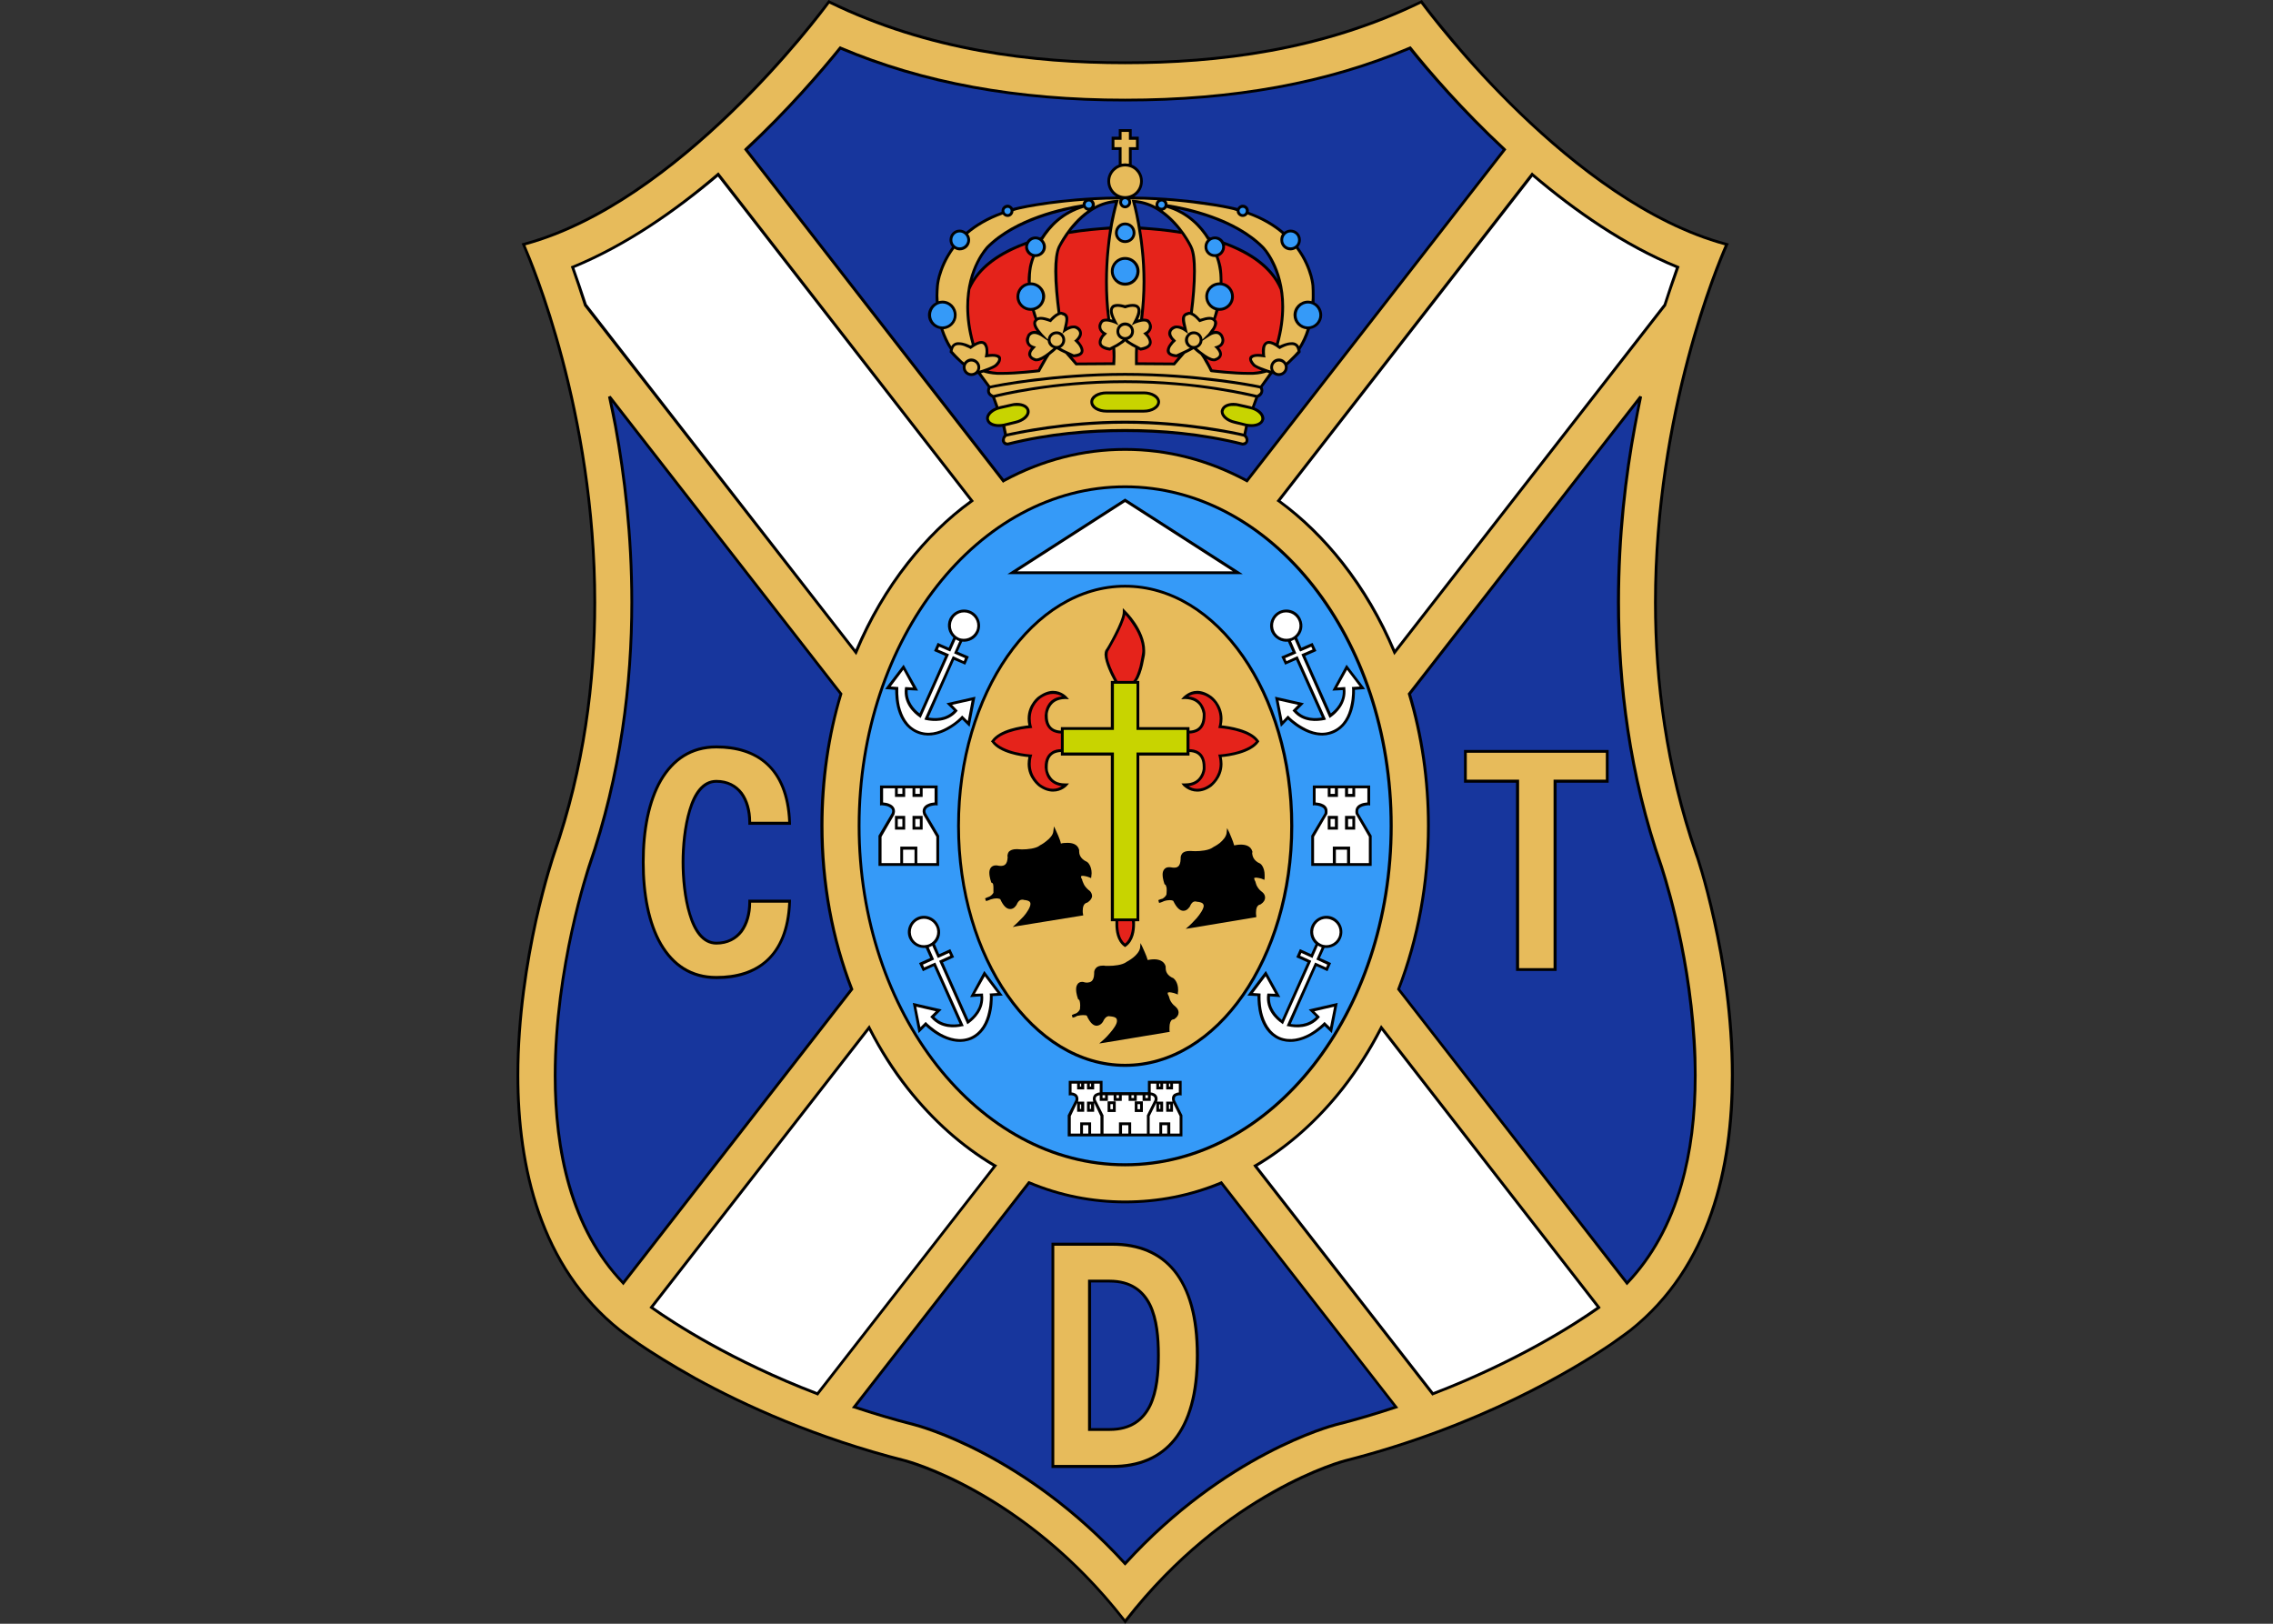 <?xml version="1.0" encoding="UTF-8"?>
<svg xmlns="http://www.w3.org/2000/svg" xmlns:xlink="http://www.w3.org/1999/xlink" width="35pt" height="25pt" viewBox="0 0 35 25" version="1.1">
<rect x="0" y="0" width="35" height="25" fill="#333333" stroke="none"/>
<g id="surface1">
<path style=" stroke:none;fill-rule:nonzero;fill:rgb(0%,0%,0%);fill-opacity:1;" d="M 26.141 13.141 C 25.68 11.809 25.512 10.488 25.512 9.277 C 25.512 7.719 25.789 6.344 26.062 5.355 C 26.199 4.863 26.336 4.469 26.438 4.195 C 26.543 3.922 26.609 3.773 26.609 3.773 L 26.621 3.75 L 26.594 3.742 C 25.367 3.418 24.195 2.484 23.328 1.637 C 22.895 1.211 22.539 0.805 22.293 0.504 C 22.043 0.207 21.906 0.016 21.906 0.016 L 21.895 0 L 21.879 0.008 C 20.355 0.75 18.758 0.945 17.324 0.945 C 15.895 0.945 14.293 0.75 12.773 0.008 L 12.758 0 L 12.746 0.016 C 12.746 0.016 12.605 0.207 12.359 0.504 C 11.617 1.402 9.895 3.254 8.055 3.742 L 8.031 3.75 L 8.043 3.773 C 8.043 3.773 8.109 3.922 8.211 4.195 C 8.52 5.012 9.137 6.941 9.137 9.277 C 9.137 10.488 8.973 11.809 8.508 13.141 C 8.508 13.145 7.953 14.75 7.953 16.555 C 7.953 17.969 8.297 19.512 9.527 20.492 C 9.527 20.496 11.172 21.809 13.934 22.512 C 13.934 22.512 14.047 22.543 14.242 22.617 C 14.828 22.84 16.148 23.477 17.309 24.977 L 17.324 25 L 17.344 24.977 C 18.117 23.977 18.961 23.359 19.613 22.996 C 19.938 22.812 20.215 22.691 20.41 22.617 C 20.605 22.543 20.715 22.512 20.715 22.512 C 23.477 21.809 25.125 20.496 25.125 20.492 C 26.355 19.512 26.699 17.969 26.699 16.555 C 26.699 14.75 26.141 13.145 26.141 13.141 Z M 26.141 13.141 "/>
<path style=" stroke:none;fill-rule:nonzero;fill:rgb(90.588%,73.333%,35.686%);fill-opacity:1;" d="M 25.098 20.461 C 25.098 20.461 24.996 20.539 24.801 20.676 C 24.211 21.074 22.77 21.945 20.707 22.469 C 20.703 22.469 18.879 22.938 17.324 24.93 C 15.773 22.938 13.949 22.469 13.945 22.469 C 12.57 22.121 11.469 21.617 10.715 21.203 C 10.34 20.992 10.047 20.809 9.852 20.676 C 9.656 20.539 9.555 20.461 9.555 20.461 C 8.34 19.492 7.996 17.965 7.996 16.555 C 7.996 15.656 8.137 14.805 8.273 14.18 C 8.414 13.555 8.551 13.156 8.551 13.156 C 9.016 11.82 9.18 10.492 9.18 9.277 C 9.18 6.332 8.203 4.035 8.09 3.777 C 10.461 3.133 12.602 0.285 12.77 0.055 C 14.293 0.797 15.895 0.988 17.324 0.988 C 18.758 0.988 20.355 0.797 21.879 0.055 C 22.051 0.285 24.191 3.133 26.559 3.777 C 26.445 4.035 25.469 6.332 25.469 9.277 C 25.469 10.492 25.637 11.82 26.098 13.156 C 26.102 13.156 26.238 13.555 26.375 14.18 C 26.516 14.805 26.652 15.656 26.652 16.555 C 26.652 17.965 26.312 19.492 25.098 20.461 Z M 25.098 20.461 "/>
<path style=" stroke:none;fill-rule:nonzero;fill:rgb(0%,0%,0%);fill-opacity:1;" d="M 11.457 2.301 L 11.469 2.285 C 12.117 1.684 12.625 1.09 12.922 0.723 L 12.934 0.711 L 12.949 0.719 C 14.215 1.254 15.652 1.52 17.324 1.52 C 18.996 1.52 20.434 1.258 21.703 0.719 L 21.719 0.711 L 21.73 0.723 C 22.023 1.09 22.535 1.684 23.18 2.285 L 23.195 2.301 L 19.207 7.43 L 19.191 7.422 C 19.188 7.422 19.184 7.418 19.184 7.418 C 18.594 7.102 17.973 6.941 17.324 6.941 C 16.68 6.941 16.055 7.102 15.469 7.418 C 15.469 7.418 15.465 7.422 15.461 7.422 L 15.445 7.434 Z M 11.457 2.301 "/>
<path style=" stroke:none;fill-rule:nonzero;fill:rgb(9.02%,21.176%,61.569%);fill-opacity:1;" d="M 15.457 7.375 C 16.047 7.059 16.676 6.898 17.324 6.898 C 17.977 6.898 18.605 7.059 19.195 7.375 L 23.137 2.305 C 22.5 1.711 22 1.133 21.703 0.766 C 20.434 1.301 18.996 1.562 17.324 1.562 C 15.656 1.562 14.215 1.301 12.945 0.766 C 12.648 1.133 12.148 1.711 11.516 2.305 Z M 15.457 7.375 "/>
<path style=" stroke:none;fill-rule:nonzero;fill:rgb(0%,0%,0%);fill-opacity:1;" d="M 18.812 18.184 L 18.797 18.191 C 18.328 18.387 17.832 18.484 17.324 18.484 C 16.82 18.484 16.324 18.387 15.852 18.188 L 15.836 18.184 L 13.117 21.676 L 13.148 21.684 C 13.441 21.781 13.75 21.875 14.074 21.957 C 14.148 21.977 15.773 22.406 17.309 24.09 L 17.324 24.105 L 17.34 24.09 C 18.875 22.406 20.504 21.977 20.574 21.957 C 20.902 21.875 21.211 21.781 21.504 21.684 L 21.531 21.676 Z M 18.812 18.184 "/>
<path style=" stroke:none;fill-rule:nonzero;fill:rgb(9.02%,21.176%,61.569%);fill-opacity:1;" d="M 20.562 21.914 C 20.488 21.934 18.863 22.363 17.324 24.043 C 15.785 22.363 14.164 21.934 14.086 21.914 C 13.773 21.836 13.473 21.746 13.191 21.652 L 15.852 18.234 C 16.324 18.43 16.82 18.527 17.324 18.527 C 17.832 18.527 18.328 18.43 18.801 18.238 L 21.461 21.652 C 21.176 21.746 20.879 21.836 20.562 21.914 Z M 20.562 21.914 "/>
<path style=" stroke:none;fill-rule:nonzero;fill:rgb(0%,0%,0%);fill-opacity:1;" d="M 9.582 19.77 C 8.766 18.922 8.527 17.707 8.527 16.562 C 8.527 14.887 9.043 13.359 9.051 13.328 C 9.539 11.918 9.707 10.52 9.707 9.27 C 9.707 8.246 9.594 7.32 9.457 6.57 C 9.426 6.41 9.395 6.258 9.363 6.109 L 9.402 6.094 L 12.973 10.68 L 12.969 10.691 C 12.777 11.328 12.68 12.012 12.68 12.715 C 12.68 13.594 12.836 14.449 13.137 15.223 L 13.141 15.234 L 9.598 19.789 Z M 9.582 19.77 "/>
<path style=" stroke:none;fill-rule:nonzero;fill:rgb(9.02%,21.176%,61.569%);fill-opacity:1;" d="M 9.5 6.562 C 9.637 7.312 9.75 8.242 9.75 9.27 C 9.75 10.523 9.582 11.926 9.094 13.344 C 9.082 13.371 8.57 14.895 8.57 16.562 C 8.57 17.691 8.809 18.887 9.594 19.723 L 13.09 15.227 C 12.793 14.449 12.633 13.598 12.633 12.711 C 12.633 12.012 12.734 11.328 12.926 10.688 L 9.426 6.195 C 9.453 6.312 9.477 6.438 9.5 6.562 Z M 9.5 6.562 "/>
<path style=" stroke:none;fill-rule:nonzero;fill:rgb(0%,0%,0%);fill-opacity:1;" d="M 21.512 15.234 L 21.516 15.223 C 21.812 14.449 21.973 13.594 21.973 12.715 C 21.973 12.012 21.871 11.328 21.68 10.691 L 21.676 10.68 L 25.246 6.094 L 25.285 6.109 C 25.254 6.258 25.223 6.41 25.195 6.57 C 25.055 7.32 24.945 8.246 24.945 9.27 C 24.945 10.52 25.109 11.918 25.602 13.328 C 25.605 13.344 26.02 14.551 26.109 16.016 C 26.121 16.199 26.125 16.379 26.125 16.555 C 26.125 17.18 26.055 17.746 25.91 18.246 C 25.738 18.855 25.453 19.367 25.07 19.77 L 25.051 19.789 Z M 21.512 15.234 "/>
<path style=" stroke:none;fill-rule:nonzero;fill:rgb(9.02%,21.176%,61.569%);fill-opacity:1;" d="M 25.055 19.723 C 25.426 19.328 25.699 18.828 25.871 18.234 C 26.012 17.738 26.082 17.176 26.082 16.555 C 26.082 16.379 26.074 16.199 26.062 16.02 C 25.977 14.562 25.562 13.355 25.559 13.344 C 25.066 11.926 24.898 10.523 24.898 9.27 C 24.898 8.242 25.012 7.312 25.152 6.562 C 25.176 6.438 25.199 6.312 25.223 6.195 L 21.727 10.688 C 21.918 11.328 22.016 12.012 22.016 12.711 C 22.016 13.598 21.859 14.453 21.559 15.227 Z M 25.055 19.723 "/>
<path style=" stroke:none;fill-rule:nonzero;fill:rgb(0%,0%,0%);fill-opacity:1;" d="M 19.312 17.965 L 19.297 17.941 L 19.32 17.93 C 19.82 17.637 20.27 17.238 20.656 16.746 C 20.883 16.457 21.078 16.145 21.25 15.812 L 21.266 15.781 L 24.648 20.133 L 24.633 20.148 C 24.305 20.379 23.406 20.969 22.07 21.48 L 22.055 21.488 Z M 19.312 17.965 "/>
<path style=" stroke:none;fill-rule:nonzero;fill:rgb(100%,100%,100%);fill-opacity:1;" d="M 22.07 21.434 C 23.367 20.934 24.25 20.363 24.586 20.125 L 21.273 15.863 C 21.105 16.188 20.91 16.492 20.691 16.773 C 20.305 17.262 19.859 17.66 19.363 17.957 Z M 22.07 21.434 "/>
<path style=" stroke:none;fill-rule:nonzero;fill:rgb(0%,0%,0%);fill-opacity:1;" d="M 15.332 17.93 C 14.832 17.637 14.383 17.238 13.996 16.746 C 13.77 16.457 13.57 16.145 13.402 15.812 L 13.387 15.781 L 10 20.133 L 10.02 20.148 C 10.344 20.379 11.242 20.969 12.578 21.48 L 12.594 21.488 L 15.355 17.941 Z M 15.332 17.93 "/>
<path style=" stroke:none;fill-rule:nonzero;fill:rgb(100%,100%,100%);fill-opacity:1;" d="M 12.582 21.434 C 11.281 20.934 10.402 20.363 10.062 20.125 L 13.379 15.863 C 13.547 16.188 13.738 16.492 13.961 16.773 C 14.348 17.262 14.793 17.66 15.289 17.957 Z M 12.582 21.434 "/>
<path style=" stroke:none;fill-rule:nonzero;fill:rgb(0%,0%,0%);fill-opacity:1;" d="M 8.992 4.707 L 8.992 4.703 C 8.922 4.48 8.855 4.285 8.797 4.121 L 8.789 4.102 L 8.809 4.094 C 9.621 3.762 10.387 3.23 11.043 2.668 L 11.062 2.652 L 14.98 7.695 L 14.965 7.711 L 14.98 7.695 L 14.996 7.715 L 14.977 7.73 C 14.617 7.988 14.289 8.309 13.996 8.684 C 13.672 9.094 13.406 9.555 13.199 10.055 L 13.184 10.086 Z M 8.992 4.707 "/>
<path style=" stroke:none;fill-rule:nonzero;fill:rgb(100%,100%,100%);fill-opacity:1;" d="M 13.172 10 C 13.379 9.512 13.645 9.059 13.961 8.656 C 14.254 8.285 14.578 7.965 14.934 7.707 L 11.055 2.719 C 10.402 3.27 9.648 3.793 8.844 4.125 C 8.902 4.285 8.965 4.473 9.035 4.684 Z M 13.172 10 "/>
<path style=" stroke:none;fill-rule:nonzero;fill:rgb(0%,0%,0%);fill-opacity:1;" d="M 21.453 10.051 C 21.246 9.555 20.977 9.094 20.656 8.684 C 20.363 8.309 20.031 7.988 19.676 7.727 L 19.656 7.715 L 23.59 2.652 L 23.605 2.668 C 24.266 3.23 25.031 3.762 25.844 4.094 L 25.836 4.113 L 25.844 4.094 L 25.863 4.102 L 25.855 4.121 C 25.797 4.285 25.727 4.48 25.656 4.703 L 25.656 4.707 L 21.469 10.086 Z M 21.453 10.051 "/>
<path style=" stroke:none;fill-rule:nonzero;fill:rgb(100%,100%,100%);fill-opacity:1;" d="M 20.691 8.656 C 21.008 9.059 21.273 9.512 21.48 10 L 25.617 4.684 C 25.684 4.473 25.75 4.285 25.805 4.125 C 25 3.793 24.246 3.27 23.598 2.719 L 19.719 7.707 C 20.074 7.965 20.398 8.285 20.691 8.656 Z M 20.691 8.656 "/>
<path style=" stroke:none;fill-rule:nonzero;fill:rgb(0%,0%,0%);fill-opacity:1;" d="M 21.445 12.715 C 21.445 9.816 19.602 7.473 17.324 7.473 C 15.051 7.473 13.207 9.816 13.207 12.715 C 13.207 15.609 15.051 17.957 17.324 17.957 C 19.602 17.957 21.445 15.609 21.445 12.715 Z M 21.445 12.715 "/>
<path style=" stroke:none;fill-rule:nonzero;fill:rgb(20.784%,60.392%,97.255%);fill-opacity:1;" d="M 21.398 12.715 C 21.398 9.844 19.574 7.516 17.324 7.516 C 15.074 7.516 13.25 9.844 13.25 12.715 C 13.25 15.586 15.074 17.91 17.324 17.91 C 19.574 17.91 21.398 15.586 21.398 12.715 Z M 21.398 12.715 "/>
<path style=" stroke:none;fill-rule:nonzero;fill:rgb(0%,0%,0%);fill-opacity:1;" d="M 11.031 15.074 C 10.633 15.074 10.344 14.871 10.156 14.547 C 9.969 14.223 9.883 13.777 9.883 13.273 C 9.883 12.773 9.969 12.328 10.156 12.004 C 10.344 11.68 10.633 11.477 11.031 11.477 C 11.656 11.477 12.156 11.812 12.18 12.676 L 12.156 12.676 L 12.156 12.652 L 12.156 12.676 L 12.18 12.676 L 12.18 12.699 L 11.523 12.699 L 11.523 12.676 C 11.523 12.672 11.523 12.668 11.523 12.664 C 11.52 12.316 11.359 12.051 11.031 12.051 C 10.844 12.051 10.719 12.23 10.641 12.48 C 10.566 12.727 10.539 13.039 10.539 13.273 C 10.539 13.512 10.566 13.824 10.641 14.07 C 10.719 14.32 10.844 14.5 11.031 14.5 C 11.359 14.5 11.52 14.234 11.523 13.887 C 11.523 13.883 11.523 13.879 11.523 13.875 L 11.523 13.852 L 12.18 13.852 L 12.18 13.875 C 12.156 14.734 11.66 15.074 11.039 15.074 C 11.035 15.074 11.035 15.074 11.031 15.074 Z M 11.031 15.074 "/>
<path style=" stroke:none;fill-rule:nonzero;fill:rgb(90.588%,73.333%,35.686%);fill-opacity:1;" d="M 10.195 12.023 C 10.012 12.34 9.926 12.781 9.926 13.273 C 9.926 13.77 10.012 14.211 10.195 14.527 C 10.379 14.84 10.648 15.027 11.031 15.027 C 11.637 15.027 12.098 14.727 12.137 13.898 L 11.566 13.898 C 11.566 14.074 11.52 14.234 11.434 14.352 C 11.344 14.469 11.207 14.543 11.031 14.543 C 10.809 14.543 10.676 14.336 10.602 14.082 C 10.523 13.828 10.496 13.516 10.496 13.273 C 10.496 13.035 10.523 12.723 10.602 12.465 C 10.676 12.211 10.809 12.008 11.031 12.008 C 11.207 12.008 11.344 12.082 11.434 12.199 C 11.52 12.316 11.566 12.477 11.566 12.652 L 12.137 12.652 C 12.098 11.824 11.637 11.523 11.031 11.523 C 10.648 11.523 10.379 11.711 10.195 12.023 Z M 10.195 12.023 "/>
<path style=" stroke:none;fill-rule:nonzero;fill:rgb(0%,0%,0%);fill-opacity:1;" d="M 22.566 12.051 L 22.543 12.051 L 22.543 11.547 L 24.77 11.547 L 24.77 12.051 L 23.969 12.051 L 23.969 14.949 L 23.344 14.949 L 23.344 12.051 Z M 22.566 12.051 "/>
<path style=" stroke:none;fill-rule:nonzero;fill:rgb(90.588%,73.333%,35.686%);fill-opacity:1;" d="M 22.586 12.004 L 23.391 12.004 L 23.391 14.906 L 23.922 14.906 L 23.922 12.004 L 24.727 12.004 L 24.727 11.59 L 22.586 11.59 Z M 22.586 12.004 "/>
<path style=" stroke:none;fill-rule:nonzero;fill:rgb(0%,0%,0%);fill-opacity:1;" d="M 18.102 19.555 C 17.871 19.27 17.539 19.133 17.129 19.133 C 17.125 19.133 17.117 19.133 17.109 19.133 L 16.191 19.133 L 16.191 22.602 L 17.109 22.602 C 17.113 22.602 17.113 22.602 17.117 22.602 C 17.121 22.602 17.125 22.602 17.129 22.602 C 17.535 22.602 17.871 22.465 18.102 22.18 C 18.332 21.895 18.461 21.461 18.461 20.867 C 18.461 20.273 18.332 19.844 18.102 19.555 Z M 17.688 21.633 C 17.582 21.844 17.406 21.988 17.086 21.988 C 17.078 21.988 17.074 21.988 17.07 21.988 L 16.801 21.988 L 16.801 19.746 L 17.07 19.746 C 17.074 19.746 17.078 19.746 17.086 19.746 C 17.406 19.746 17.582 19.891 17.688 20.102 C 17.789 20.316 17.816 20.598 17.816 20.867 C 17.816 21.137 17.789 21.418 17.688 21.633 Z M 17.688 21.633 "/>
<path style=" stroke:none;fill-rule:nonzero;fill:rgb(90.588%,73.333%,35.686%);fill-opacity:1;" d="M 17.129 19.18 C 17.125 19.18 17.117 19.18 17.109 19.18 L 16.234 19.18 L 16.234 22.555 L 17.109 22.555 C 17.117 22.555 17.121 22.555 17.129 22.555 C 17.922 22.555 18.414 22.043 18.414 20.867 C 18.414 19.695 17.926 19.18 17.129 19.18 Z M 17.727 21.652 C 17.617 21.875 17.422 22.031 17.086 22.031 C 17.078 22.031 17.074 22.031 17.07 22.031 L 16.754 22.031 L 16.754 19.703 L 17.066 19.703 C 17.074 19.703 17.078 19.703 17.086 19.703 C 17.418 19.703 17.617 19.859 17.727 20.082 C 17.836 20.309 17.859 20.594 17.859 20.867 C 17.859 21.141 17.836 21.426 17.727 21.652 Z M 17.727 21.652 "/>
<path style=" stroke:none;fill-rule:nonzero;fill:rgb(0%,0%,0%);fill-opacity:1;" d="M 19.914 12.715 C 19.914 10.664 18.754 9.004 17.324 9.004 C 15.895 9.004 14.738 10.664 14.738 12.715 C 14.738 14.762 15.895 16.426 17.324 16.426 C 18.754 16.426 19.914 14.762 19.914 12.715 Z M 19.914 12.715 "/>
<path style=" stroke:none;fill-rule:nonzero;fill:rgb(90.588%,73.333%,35.686%);fill-opacity:1;" d="M 19.867 12.715 C 19.867 10.688 18.73 9.047 17.324 9.047 C 15.922 9.047 14.781 10.688 14.781 12.715 C 14.781 14.738 15.922 16.379 17.324 16.379 C 18.73 16.379 19.867 14.738 19.867 12.715 Z M 19.867 12.715 "/>
<path style=" stroke:none;fill-rule:nonzero;fill:rgb(0%,0%,0%);fill-opacity:1;" d="M 19.43 13.73 C 19.387 13.699 19.363 13.66 19.348 13.629 C 19.336 13.598 19.332 13.578 19.332 13.578 L 19.332 13.574 L 19.328 13.57 C 19.316 13.547 19.312 13.531 19.312 13.523 C 19.312 13.516 19.312 13.516 19.34 13.512 C 19.359 13.512 19.387 13.52 19.406 13.523 C 19.426 13.527 19.441 13.535 19.441 13.535 L 19.469 13.547 L 19.473 13.516 C 19.473 13.5 19.473 13.488 19.473 13.473 C 19.473 13.355 19.414 13.301 19.41 13.301 L 19.406 13.297 C 19.293 13.25 19.285 13.168 19.281 13.137 C 19.281 13.125 19.285 13.121 19.285 13.121 L 19.285 13.113 C 19.262 13.023 19.176 13.004 19.105 13.004 C 19.066 13.004 19.027 13.012 19.004 13.016 C 18.988 12.949 18.93 12.824 18.93 12.82 L 18.895 12.75 L 18.887 12.828 C 18.879 12.883 18.832 12.938 18.781 12.98 C 18.73 13.02 18.68 13.043 18.68 13.043 L 18.68 13.047 L 18.676 13.047 C 18.613 13.094 18.484 13.105 18.406 13.105 C 18.367 13.105 18.34 13.102 18.34 13.102 C 18.332 13.102 18.324 13.102 18.316 13.102 C 18.262 13.102 18.223 13.117 18.203 13.141 C 18.184 13.168 18.18 13.191 18.18 13.207 C 18.18 13.211 18.18 13.215 18.18 13.215 C 18.18 13.219 18.18 13.223 18.18 13.223 C 18.176 13.352 18.121 13.359 18.074 13.359 C 18.055 13.359 18.039 13.355 18.039 13.355 C 18.023 13.352 18.012 13.352 17.996 13.352 C 17.965 13.352 17.938 13.367 17.922 13.391 C 17.906 13.414 17.902 13.441 17.902 13.465 C 17.902 13.535 17.93 13.605 17.93 13.609 L 17.934 13.617 L 17.945 13.621 C 17.945 13.621 17.953 13.629 17.957 13.648 C 17.965 13.664 17.965 13.688 17.965 13.711 C 17.965 13.738 17.961 13.766 17.961 13.773 C 17.949 13.801 17.926 13.82 17.902 13.836 C 17.883 13.84 17.859 13.848 17.836 13.859 L 17.848 13.902 C 17.848 13.902 17.883 13.895 17.922 13.875 C 17.957 13.863 17.988 13.859 18.012 13.859 C 18.035 13.859 18.051 13.863 18.059 13.867 C 18.062 13.867 18.066 13.871 18.066 13.871 C 18.121 13.984 18.172 14.023 18.223 14.023 C 18.285 14.023 18.316 13.961 18.32 13.961 C 18.352 13.883 18.387 13.879 18.406 13.879 C 18.418 13.879 18.422 13.883 18.422 13.879 L 18.422 13.883 L 18.426 13.883 C 18.516 13.891 18.531 13.914 18.535 13.945 C 18.535 13.992 18.48 14.074 18.426 14.137 C 18.371 14.199 18.316 14.25 18.316 14.25 L 18.258 14.301 L 18.336 14.289 L 19.344 14.121 L 19.344 14.102 C 19.34 14.082 19.34 14.066 19.34 14.051 C 19.34 13.98 19.359 13.953 19.375 13.941 C 19.383 13.934 19.387 13.93 19.395 13.93 C 19.398 13.926 19.402 13.93 19.402 13.926 L 19.406 13.926 L 19.414 13.922 C 19.461 13.891 19.48 13.855 19.48 13.82 C 19.48 13.762 19.43 13.73 19.43 13.73 Z M 19.43 13.73 "/>
<path style=" stroke:none;fill-rule:nonzero;fill:rgb(0%,0%,0%);fill-opacity:1;" d="M 18.098 15.496 C 18.055 15.465 18.031 15.426 18.016 15.395 C 18.004 15.363 18 15.344 18 15.344 L 18 15.34 L 17.996 15.336 C 17.984 15.312 17.98 15.301 17.98 15.293 C 17.98 15.281 17.98 15.281 18.008 15.277 C 18.027 15.277 18.051 15.285 18.074 15.289 C 18.094 15.297 18.109 15.301 18.109 15.301 L 18.137 15.312 L 18.137 15.285 C 18.141 15.27 18.141 15.254 18.141 15.242 C 18.141 15.121 18.078 15.07 18.074 15.066 L 18.07 15.062 C 17.957 15.016 17.949 14.938 17.949 14.902 C 17.949 14.895 17.949 14.891 17.949 14.891 L 17.949 14.879 C 17.926 14.793 17.84 14.77 17.773 14.77 C 17.73 14.77 17.695 14.777 17.672 14.781 C 17.656 14.715 17.594 14.59 17.594 14.586 L 17.562 14.52 L 17.555 14.594 C 17.547 14.648 17.496 14.707 17.445 14.746 C 17.395 14.785 17.348 14.809 17.348 14.809 L 17.344 14.812 C 17.281 14.859 17.152 14.871 17.074 14.871 C 17.051 14.871 17.035 14.871 17.023 14.871 C 17.012 14.871 17.004 14.867 17.004 14.867 C 16.996 14.867 16.988 14.867 16.984 14.867 C 16.926 14.867 16.891 14.883 16.871 14.91 C 16.852 14.934 16.848 14.957 16.848 14.973 C 16.848 14.977 16.848 14.98 16.848 14.984 C 16.848 14.988 16.848 14.988 16.848 14.992 C 16.844 15.117 16.785 15.125 16.742 15.129 C 16.719 15.129 16.703 15.125 16.703 15.125 C 16.691 15.121 16.676 15.117 16.664 15.117 C 16.629 15.117 16.602 15.133 16.59 15.156 C 16.574 15.18 16.57 15.207 16.57 15.234 C 16.57 15.301 16.598 15.375 16.598 15.375 L 16.602 15.387 L 16.613 15.391 C 16.613 15.391 16.621 15.395 16.625 15.414 C 16.629 15.43 16.633 15.453 16.633 15.477 C 16.633 15.504 16.629 15.531 16.629 15.539 C 16.617 15.566 16.594 15.59 16.57 15.602 C 16.547 15.609 16.527 15.617 16.504 15.629 L 16.516 15.668 C 16.516 15.668 16.551 15.664 16.586 15.641 C 16.625 15.633 16.656 15.629 16.676 15.629 C 16.699 15.629 16.715 15.633 16.727 15.633 C 16.73 15.637 16.73 15.637 16.734 15.637 C 16.785 15.75 16.836 15.793 16.887 15.793 C 16.953 15.789 16.984 15.73 16.984 15.73 C 17.02 15.652 17.055 15.648 17.074 15.645 C 17.086 15.645 17.086 15.648 17.09 15.648 L 17.094 15.648 C 17.184 15.656 17.199 15.68 17.199 15.715 C 17.203 15.762 17.148 15.84 17.094 15.902 C 17.039 15.969 16.984 16.016 16.984 16.016 L 16.926 16.066 L 17 16.055 L 18.012 15.887 L 18.008 15.867 C 18.008 15.852 18.008 15.832 18.008 15.82 C 18.008 15.75 18.027 15.723 18.039 15.707 C 18.047 15.699 18.055 15.699 18.062 15.695 C 18.066 15.695 18.07 15.695 18.07 15.695 L 18.074 15.695 L 18.082 15.691 C 18.129 15.66 18.148 15.625 18.148 15.59 C 18.148 15.531 18.098 15.5 18.098 15.496 Z M 18.098 15.496 "/>
<path style=" stroke:none;fill-rule:nonzero;fill:rgb(0%,0%,0%);fill-opacity:1;" d="M 16.676 14.07 C 16.672 14.055 16.672 14.039 16.672 14.023 C 16.672 13.953 16.691 13.926 16.707 13.914 C 16.715 13.906 16.723 13.902 16.727 13.902 C 16.734 13.898 16.734 13.898 16.734 13.898 L 16.742 13.898 L 16.746 13.895 C 16.793 13.863 16.816 13.828 16.816 13.793 C 16.812 13.734 16.766 13.703 16.762 13.703 C 16.723 13.668 16.695 13.633 16.684 13.602 C 16.668 13.57 16.664 13.551 16.664 13.551 L 16.664 13.543 C 16.648 13.52 16.645 13.504 16.645 13.496 C 16.648 13.488 16.648 13.488 16.672 13.484 C 16.691 13.484 16.719 13.492 16.738 13.496 C 16.758 13.504 16.773 13.508 16.773 13.508 L 16.801 13.52 L 16.805 13.488 C 16.805 13.473 16.809 13.461 16.809 13.445 C 16.809 13.328 16.746 13.273 16.742 13.273 L 16.738 13.27 C 16.625 13.219 16.617 13.141 16.617 13.109 C 16.617 13.098 16.617 13.094 16.617 13.094 L 16.617 13.086 C 16.594 12.996 16.508 12.977 16.438 12.977 C 16.398 12.977 16.359 12.98 16.336 12.988 C 16.324 12.922 16.262 12.793 16.262 12.793 L 16.23 12.723 L 16.219 12.801 C 16.215 12.855 16.164 12.91 16.113 12.949 C 16.062 12.992 16.012 13.016 16.012 13.016 L 16.008 13.02 C 15.949 13.066 15.816 13.078 15.738 13.078 C 15.699 13.078 15.672 13.074 15.672 13.074 C 15.664 13.074 15.656 13.074 15.652 13.074 C 15.594 13.074 15.559 13.09 15.535 13.113 C 15.516 13.137 15.516 13.164 15.512 13.18 C 15.512 13.184 15.516 13.188 15.516 13.188 C 15.516 13.191 15.516 13.195 15.516 13.195 C 15.512 13.324 15.453 13.332 15.406 13.332 C 15.387 13.332 15.371 13.328 15.371 13.328 C 15.355 13.324 15.344 13.324 15.332 13.324 C 15.297 13.324 15.27 13.34 15.254 13.363 C 15.238 13.387 15.234 13.414 15.234 13.438 C 15.234 13.508 15.262 13.578 15.262 13.582 L 15.266 13.59 L 15.277 13.594 C 15.281 13.594 15.289 13.602 15.293 13.617 C 15.297 13.637 15.297 13.66 15.297 13.684 C 15.297 13.711 15.297 13.738 15.297 13.746 C 15.281 13.773 15.258 13.793 15.234 13.805 C 15.215 13.812 15.191 13.82 15.168 13.832 L 15.184 13.875 C 15.184 13.871 15.215 13.867 15.254 13.848 C 15.293 13.836 15.32 13.832 15.344 13.832 C 15.367 13.832 15.383 13.836 15.391 13.84 C 15.395 13.84 15.398 13.84 15.402 13.844 C 15.453 13.957 15.504 13.996 15.555 13.996 C 15.621 13.996 15.648 13.934 15.652 13.934 C 15.684 13.855 15.723 13.852 15.742 13.852 C 15.75 13.852 15.754 13.852 15.754 13.852 L 15.758 13.852 L 15.758 13.855 C 15.852 13.863 15.867 13.887 15.867 13.918 C 15.867 13.965 15.816 14.047 15.762 14.109 C 15.703 14.172 15.648 14.223 15.648 14.223 L 15.594 14.273 L 15.668 14.258 L 16.68 14.094 Z M 16.676 14.07 "/>
<path style=" stroke:none;fill-rule:nonzero;fill:rgb(0%,0%,0%);fill-opacity:1;" d="M 19.383 11.402 C 19.262 11.223 18.91 11.18 18.812 11.168 C 18.82 11.133 18.824 11.098 18.824 11.066 C 18.824 10.84 18.656 10.719 18.656 10.719 C 18.574 10.66 18.5 10.637 18.434 10.637 C 18.305 10.637 18.227 10.727 18.223 10.727 L 18.188 10.766 L 18.242 10.762 C 18.242 10.762 18.246 10.762 18.25 10.762 C 18.379 10.766 18.445 10.82 18.48 10.875 C 18.496 10.906 18.508 10.934 18.512 10.957 C 18.52 10.977 18.52 10.992 18.52 10.992 C 18.52 11 18.52 11.012 18.52 11.023 C 18.516 11.234 18.375 11.246 18.316 11.25 L 18.316 11.195 L 17.543 11.195 L 17.543 10.484 L 17.504 10.484 C 17.594 10.359 17.625 10.09 17.629 10.09 C 17.633 10.066 17.633 10.043 17.633 10.02 C 17.633 9.691 17.328 9.402 17.328 9.402 L 17.289 9.363 L 17.289 9.418 C 17.293 9.484 17.227 9.637 17.16 9.766 C 17.094 9.898 17.027 10.008 17.023 10.008 C 17.012 10.031 17.008 10.055 17.008 10.078 C 17.012 10.207 17.113 10.406 17.156 10.484 L 17.105 10.484 L 17.105 11.195 L 16.336 11.195 L 16.336 11.25 C 16.277 11.246 16.133 11.234 16.133 11.023 C 16.133 11.012 16.133 11 16.133 10.992 C 16.133 10.992 16.137 10.934 16.172 10.879 C 16.207 10.82 16.27 10.766 16.402 10.762 C 16.406 10.762 16.406 10.762 16.41 10.762 L 16.461 10.766 L 16.426 10.727 C 16.426 10.727 16.348 10.637 16.215 10.637 C 16.152 10.637 16.078 10.66 15.996 10.719 C 15.992 10.719 15.824 10.84 15.824 11.066 C 15.824 11.098 15.828 11.133 15.836 11.168 C 15.738 11.18 15.391 11.223 15.27 11.402 L 15.258 11.414 L 15.27 11.426 C 15.391 11.602 15.738 11.648 15.836 11.656 C 15.828 11.695 15.824 11.73 15.824 11.762 C 15.824 11.984 15.992 12.105 15.996 12.109 C 16.078 12.168 16.152 12.188 16.215 12.188 C 16.348 12.188 16.426 12.102 16.426 12.102 L 16.461 12.062 L 16.41 12.062 C 16.406 12.062 16.406 12.062 16.402 12.062 C 16.27 12.062 16.207 12.008 16.172 11.949 C 16.152 11.922 16.145 11.891 16.137 11.871 C 16.133 11.848 16.133 11.836 16.133 11.836 C 16.133 11.824 16.133 11.812 16.133 11.805 C 16.133 11.594 16.277 11.582 16.336 11.578 L 16.336 11.633 L 17.105 11.633 L 17.105 14.184 L 17.176 14.184 C 17.176 14.195 17.176 14.211 17.176 14.23 C 17.176 14.32 17.191 14.488 17.312 14.574 L 17.324 14.582 L 17.336 14.574 C 17.461 14.488 17.477 14.32 17.477 14.23 C 17.477 14.211 17.477 14.195 17.477 14.184 L 17.543 14.184 L 17.543 11.633 L 18.316 11.633 L 18.316 11.578 C 18.375 11.582 18.52 11.594 18.52 11.805 C 18.52 11.812 18.52 11.824 18.52 11.836 C 18.52 11.836 18.516 11.895 18.48 11.949 C 18.445 12.008 18.379 12.062 18.25 12.062 C 18.246 12.062 18.242 12.062 18.242 12.062 L 18.191 12.062 L 18.223 12.102 C 18.227 12.102 18.305 12.188 18.434 12.188 C 18.434 12.188 18.438 12.188 18.438 12.188 C 18.5 12.188 18.574 12.168 18.656 12.109 C 18.656 12.105 18.824 11.984 18.824 11.762 C 18.824 11.73 18.82 11.695 18.812 11.656 C 18.91 11.648 19.262 11.602 19.383 11.426 L 19.391 11.414 Z M 19.383 11.402 "/>
<path style=" stroke:none;fill-rule:nonzero;fill:rgb(89.804%,13.725%,10.588%);fill-opacity:1;" d="M 16.336 11.535 C 16.301 11.535 16.242 11.539 16.188 11.578 C 16.133 11.613 16.086 11.688 16.086 11.805 C 16.086 11.816 16.086 11.828 16.09 11.84 C 16.09 11.84 16.094 11.906 16.133 11.973 C 16.168 12.031 16.238 12.09 16.352 12.105 C 16.352 12.105 16.348 12.105 16.348 12.105 C 16.316 12.125 16.27 12.145 16.215 12.145 C 16.16 12.145 16.098 12.129 16.02 12.074 C 16.02 12.074 15.984 12.047 15.945 11.992 C 15.906 11.938 15.871 11.863 15.871 11.762 C 15.871 11.727 15.875 11.688 15.887 11.645 L 15.895 11.617 L 15.867 11.617 C 15.867 11.617 15.754 11.609 15.629 11.578 C 15.508 11.547 15.375 11.492 15.312 11.414 C 15.375 11.332 15.508 11.281 15.629 11.25 C 15.754 11.219 15.867 11.211 15.867 11.211 L 15.895 11.207 L 15.887 11.184 C 15.875 11.141 15.871 11.102 15.871 11.066 C 15.871 10.965 15.906 10.887 15.945 10.832 C 15.984 10.781 16.02 10.754 16.02 10.754 C 16.098 10.699 16.16 10.684 16.215 10.684 C 16.27 10.684 16.316 10.699 16.348 10.719 C 16.348 10.719 16.352 10.723 16.352 10.723 C 16.238 10.734 16.168 10.793 16.133 10.855 C 16.094 10.922 16.09 10.984 16.09 10.988 C 16.086 11 16.086 11.012 16.086 11.023 C 16.086 11.141 16.133 11.211 16.188 11.25 C 16.242 11.285 16.301 11.293 16.336 11.293 Z M 16.336 11.535 "/>
<path style=" stroke:none;fill-rule:nonzero;fill:rgb(89.804%,13.725%,10.588%);fill-opacity:1;" d="M 18.316 11.535 C 18.352 11.535 18.41 11.539 18.465 11.578 C 18.52 11.613 18.562 11.688 18.562 11.805 C 18.562 11.816 18.562 11.828 18.562 11.84 C 18.562 11.84 18.559 11.906 18.516 11.973 C 18.48 12.031 18.414 12.09 18.301 12.105 C 18.301 12.105 18.301 12.105 18.305 12.105 C 18.336 12.125 18.379 12.145 18.434 12.145 C 18.488 12.145 18.555 12.129 18.629 12.074 C 18.629 12.074 18.668 12.047 18.707 11.992 C 18.742 11.938 18.781 11.863 18.781 11.762 C 18.781 11.727 18.777 11.688 18.766 11.645 L 18.758 11.617 L 18.785 11.617 C 18.785 11.617 18.895 11.609 19.023 11.578 C 19.145 11.547 19.277 11.492 19.34 11.414 C 19.277 11.332 19.145 11.281 19.023 11.25 C 18.895 11.219 18.785 11.211 18.785 11.211 L 18.758 11.207 L 18.766 11.184 C 18.777 11.141 18.781 11.102 18.781 11.066 C 18.781 10.965 18.742 10.887 18.707 10.832 C 18.668 10.781 18.629 10.754 18.629 10.754 C 18.555 10.699 18.488 10.684 18.434 10.684 C 18.379 10.684 18.336 10.699 18.305 10.719 C 18.301 10.719 18.301 10.723 18.301 10.723 C 18.414 10.734 18.48 10.793 18.516 10.855 C 18.559 10.922 18.562 10.984 18.562 10.988 C 18.562 11 18.562 11.012 18.562 11.023 C 18.562 11.141 18.52 11.211 18.465 11.25 C 18.41 11.285 18.352 11.293 18.316 11.293 Z M 18.316 11.535 "/>
<path style=" stroke:none;fill-rule:nonzero;fill:rgb(89.804%,13.725%,10.588%);fill-opacity:1;" d="M 17.133 10.34 C 17.094 10.254 17.051 10.148 17.055 10.078 C 17.055 10.059 17.059 10.043 17.062 10.031 C 17.062 10.027 17.289 9.656 17.328 9.465 C 17.355 9.496 17.398 9.547 17.441 9.613 C 17.516 9.723 17.59 9.867 17.59 10.02 C 17.59 10.039 17.586 10.062 17.582 10.082 C 17.582 10.082 17.57 10.164 17.547 10.262 C 17.523 10.348 17.488 10.449 17.449 10.484 L 17.207 10.484 C 17.195 10.461 17.164 10.406 17.133 10.34 Z M 17.133 10.34 "/>
<path style=" stroke:none;fill-rule:nonzero;fill:rgb(89.804%,13.725%,10.588%);fill-opacity:1;" d="M 17.434 14.23 C 17.434 14.312 17.414 14.457 17.324 14.527 C 17.234 14.457 17.219 14.312 17.219 14.23 C 17.219 14.211 17.219 14.195 17.219 14.184 L 17.43 14.184 C 17.43 14.195 17.434 14.211 17.434 14.23 Z M 17.434 14.23 "/>
<path style=" stroke:none;fill-rule:nonzero;fill:rgb(78.431%,83.137%,0%);fill-opacity:1;" d="M 16.379 11.586 L 17.152 11.586 L 17.152 14.141 L 17.5 14.141 L 17.5 11.586 L 18.27 11.586 L 18.27 11.238 L 17.5 11.238 L 17.5 10.527 L 17.152 10.527 L 17.152 11.238 L 16.379 11.238 Z M 16.379 11.586 "/>
<path style=" stroke:none;fill-rule:nonzero;fill:rgb(0%,0%,0%);fill-opacity:1;" d="M 20.242 4.656 C 20.242 4.621 20.242 4.586 20.242 4.551 C 20.242 4.5 20.242 4.449 20.238 4.395 C 20.238 4.395 20.223 4.16 20.055 3.895 C 20.035 3.863 20.012 3.832 19.992 3.801 C 20.016 3.773 20.031 3.734 20.031 3.695 C 20.031 3.605 19.961 3.535 19.871 3.535 C 19.836 3.535 19.801 3.551 19.773 3.57 C 19.637 3.453 19.457 3.344 19.227 3.262 C 19.23 3.254 19.23 3.25 19.23 3.246 C 19.23 3.195 19.188 3.152 19.137 3.152 C 19.098 3.152 19.07 3.176 19.055 3.203 C 19.023 3.195 18.988 3.188 18.957 3.18 C 18.957 3.18 18.348 3.039 17.465 3.027 C 17.543 2.98 17.598 2.891 17.598 2.789 C 17.598 2.676 17.527 2.574 17.426 2.535 L 17.426 2.309 L 17.535 2.309 L 17.535 2.105 L 17.426 2.105 L 17.426 1.988 L 17.227 1.988 L 17.227 2.105 L 17.117 2.105 L 17.117 2.309 L 17.227 2.309 L 17.227 2.535 C 17.125 2.574 17.051 2.676 17.051 2.789 C 17.051 2.891 17.105 2.98 17.188 3.027 C 16.301 3.039 15.695 3.18 15.695 3.18 C 15.66 3.188 15.629 3.195 15.598 3.203 C 15.582 3.176 15.551 3.152 15.516 3.152 C 15.465 3.152 15.422 3.195 15.422 3.246 C 15.422 3.25 15.422 3.254 15.422 3.262 C 15.191 3.344 15.016 3.453 14.875 3.57 C 14.848 3.551 14.816 3.535 14.777 3.535 C 14.691 3.535 14.621 3.605 14.621 3.695 C 14.621 3.734 14.637 3.773 14.66 3.801 C 14.637 3.832 14.617 3.863 14.598 3.895 C 14.43 4.16 14.414 4.395 14.414 4.395 C 14.41 4.449 14.406 4.5 14.406 4.551 C 14.406 4.586 14.406 4.621 14.41 4.656 C 14.34 4.691 14.289 4.766 14.289 4.852 C 14.289 4.961 14.375 5.051 14.48 5.066 C 14.52 5.191 14.57 5.297 14.629 5.383 C 14.625 5.391 14.625 5.402 14.625 5.41 L 14.621 5.422 L 14.629 5.43 C 14.629 5.43 14.699 5.512 14.789 5.59 C 14.801 5.602 14.812 5.613 14.828 5.625 C 14.824 5.637 14.824 5.645 14.824 5.656 C 14.824 5.73 14.883 5.789 14.957 5.789 C 14.992 5.789 15.023 5.777 15.047 5.758 C 15.051 5.758 15.055 5.758 15.059 5.758 L 15.211 5.961 C 15.203 5.98 15.199 6 15.199 6.016 C 15.199 6.082 15.254 6.113 15.277 6.121 L 15.332 6.273 C 15.246 6.309 15.184 6.371 15.184 6.441 C 15.184 6.449 15.184 6.457 15.188 6.465 C 15.203 6.539 15.285 6.574 15.379 6.574 C 15.398 6.574 15.418 6.574 15.434 6.57 L 15.461 6.695 C 15.449 6.707 15.434 6.73 15.43 6.762 C 15.43 6.766 15.426 6.77 15.426 6.777 C 15.426 6.816 15.453 6.84 15.473 6.852 C 15.496 6.859 15.516 6.859 15.516 6.859 L 15.52 6.859 C 16.156 6.699 16.781 6.652 17.324 6.652 C 17.871 6.652 18.496 6.699 19.129 6.859 L 19.137 6.859 C 19.137 6.859 19.156 6.859 19.176 6.852 C 19.199 6.84 19.223 6.816 19.223 6.777 C 19.223 6.77 19.223 6.766 19.223 6.762 C 19.219 6.73 19.199 6.707 19.188 6.695 L 19.215 6.57 C 19.234 6.574 19.254 6.574 19.27 6.574 C 19.363 6.574 19.445 6.539 19.465 6.465 C 19.469 6.457 19.469 6.449 19.469 6.441 C 19.465 6.371 19.406 6.309 19.316 6.273 L 19.375 6.121 C 19.398 6.113 19.449 6.082 19.453 6.016 C 19.453 6 19.449 5.98 19.441 5.961 L 19.59 5.758 C 19.594 5.758 19.594 5.758 19.594 5.758 C 19.598 5.758 19.602 5.758 19.605 5.758 C 19.629 5.777 19.66 5.789 19.691 5.789 C 19.766 5.789 19.828 5.73 19.828 5.656 C 19.828 5.645 19.828 5.637 19.824 5.625 C 19.836 5.613 19.852 5.602 19.863 5.59 C 19.949 5.508 20.023 5.43 20.023 5.43 L 20.027 5.422 L 20.027 5.41 C 20.027 5.402 20.023 5.391 20.023 5.383 C 20.078 5.297 20.133 5.191 20.172 5.066 C 20.277 5.051 20.359 4.961 20.359 4.852 C 20.359 4.766 20.312 4.691 20.242 4.656 Z M 16.031 3.648 C 16.027 3.652 16.02 3.652 16.016 3.656 C 16.012 3.656 16.012 3.656 16.012 3.656 C 15.992 3.648 15.969 3.641 15.945 3.641 C 15.887 3.641 15.836 3.672 15.809 3.719 C 15.469 3.84 15.152 4.023 14.977 4.301 C 15.004 4.203 15.035 4.117 15.07 4.051 C 15.109 3.973 15.145 3.918 15.176 3.879 C 15.203 3.844 15.219 3.824 15.219 3.824 C 15.492 3.551 15.887 3.387 16.215 3.293 C 16.324 3.262 16.426 3.238 16.512 3.219 C 16.285 3.324 16.133 3.492 16.031 3.648 Z M 17.086 3.488 C 16.934 3.5 16.723 3.516 16.492 3.551 C 16.512 3.527 16.535 3.5 16.559 3.477 C 16.699 3.312 16.906 3.148 17.168 3.125 C 17.152 3.18 17.117 3.309 17.086 3.488 Z M 17.562 3.488 C 17.531 3.309 17.5 3.18 17.484 3.125 C 17.742 3.148 17.949 3.312 18.094 3.477 C 18.117 3.5 18.137 3.527 18.156 3.551 C 17.926 3.516 17.719 3.5 17.562 3.488 Z M 18.844 3.719 C 18.816 3.672 18.766 3.641 18.707 3.641 C 18.684 3.641 18.66 3.648 18.641 3.656 C 18.637 3.656 18.637 3.656 18.637 3.656 C 18.629 3.652 18.625 3.652 18.617 3.648 C 18.516 3.492 18.363 3.324 18.137 3.219 C 18.227 3.238 18.328 3.262 18.438 3.293 C 18.766 3.387 19.16 3.551 19.43 3.824 C 19.43 3.824 19.449 3.844 19.477 3.879 C 19.504 3.918 19.543 3.973 19.578 4.051 C 19.613 4.117 19.648 4.203 19.676 4.305 C 19.496 4.023 19.184 3.84 18.844 3.719 Z M 18.844 3.719 "/>
<path style=" stroke:none;fill-rule:nonzero;fill:rgb(89.804%,13.725%,10.588%);fill-opacity:1;" d="M 15.219 5.707 C 15.277 5.684 15.332 5.66 15.355 5.637 C 15.359 5.633 15.414 5.586 15.414 5.527 C 15.418 5.504 15.406 5.48 15.383 5.469 C 15.359 5.457 15.328 5.449 15.285 5.449 C 15.266 5.449 15.242 5.449 15.219 5.453 C 15.219 5.441 15.219 5.426 15.219 5.41 C 15.219 5.375 15.215 5.34 15.199 5.309 C 15.188 5.277 15.156 5.25 15.109 5.25 C 15.082 5.25 15.047 5.262 15.004 5.285 C 14.945 5.074 14.922 4.887 14.922 4.723 C 14.922 4.629 14.93 4.539 14.941 4.457 C 15.082 4.129 15.414 3.914 15.789 3.773 C 15.789 3.781 15.785 3.793 15.785 3.801 C 15.785 3.867 15.828 3.926 15.891 3.949 C 15.855 4.043 15.844 4.109 15.844 4.109 C 15.832 4.184 15.824 4.254 15.824 4.328 C 15.824 4.336 15.828 4.344 15.828 4.352 C 15.727 4.371 15.652 4.461 15.652 4.566 C 15.652 4.688 15.75 4.785 15.871 4.785 C 15.879 4.785 15.883 4.785 15.891 4.785 C 15.902 4.832 15.918 4.875 15.934 4.918 C 15.93 4.922 15.926 4.926 15.926 4.93 C 15.914 4.941 15.91 4.961 15.91 4.977 C 15.91 5.02 15.934 5.062 15.961 5.098 C 15.949 5.098 15.938 5.094 15.93 5.094 C 15.852 5.098 15.82 5.152 15.82 5.156 C 15.805 5.188 15.797 5.215 15.797 5.238 C 15.801 5.305 15.844 5.34 15.875 5.355 C 15.848 5.391 15.832 5.422 15.832 5.453 C 15.84 5.543 15.941 5.559 15.941 5.562 C 15.949 5.562 15.957 5.562 15.961 5.562 C 15.996 5.562 16.035 5.547 16.074 5.523 C 16.066 5.535 16.059 5.551 16.051 5.562 C 16.02 5.617 15.992 5.664 15.984 5.688 C 15.922 5.695 15.645 5.727 15.43 5.727 C 15.406 5.727 15.383 5.727 15.359 5.727 C 15.309 5.723 15.258 5.715 15.223 5.707 C 15.223 5.707 15.223 5.707 15.219 5.707 Z M 15.219 5.707 "/>
<path style=" stroke:none;fill-rule:nonzero;fill:rgb(89.804%,13.725%,10.588%);fill-opacity:1;" d="M 18.32 3.809 C 18.355 3.883 18.371 4.016 18.371 4.176 C 18.371 4.367 18.352 4.598 18.324 4.805 C 18.32 4.801 18.316 4.801 18.312 4.801 C 18.305 4.801 18.297 4.801 18.293 4.805 C 18.234 4.816 18.199 4.855 18.199 4.914 C 18.199 4.945 18.207 4.988 18.223 5.039 C 18.195 5.023 18.156 5.012 18.121 5.012 C 18.105 5.012 18.094 5.012 18.082 5.016 C 18.047 5.027 17.992 5.062 17.988 5.133 C 17.988 5.168 18.008 5.203 18.047 5.246 C 18.02 5.273 17.969 5.336 17.965 5.398 C 17.965 5.453 18.016 5.496 18.117 5.5 L 18.129 5.5 C 18.129 5.5 18.137 5.496 18.148 5.488 L 18.07 5.582 L 17.52 5.578 C 17.52 5.559 17.52 5.527 17.52 5.488 C 17.52 5.453 17.52 5.414 17.523 5.379 C 17.539 5.391 17.555 5.395 17.555 5.395 L 17.559 5.398 L 17.566 5.398 C 17.684 5.383 17.734 5.328 17.734 5.27 C 17.734 5.215 17.695 5.168 17.676 5.141 C 17.719 5.109 17.738 5.066 17.738 5.027 C 17.734 4.98 17.711 4.941 17.688 4.922 C 17.664 4.91 17.641 4.906 17.617 4.906 C 17.613 4.906 17.605 4.906 17.602 4.906 C 17.625 4.707 17.637 4.516 17.637 4.336 C 17.637 4.023 17.605 3.746 17.57 3.535 C 17.734 3.543 17.953 3.562 18.195 3.602 C 18.277 3.719 18.32 3.809 18.32 3.809 Z M 18.32 3.809 "/>
<path style=" stroke:none;fill-rule:nonzero;fill:rgb(89.804%,13.725%,10.588%);fill-opacity:1;" d="M 17.051 4.906 C 17.043 4.906 17.039 4.906 17.031 4.906 C 17.008 4.906 16.984 4.91 16.965 4.922 C 16.941 4.941 16.914 4.98 16.914 5.027 C 16.914 5.066 16.934 5.109 16.977 5.141 C 16.953 5.168 16.918 5.215 16.918 5.27 C 16.914 5.328 16.965 5.383 17.086 5.398 L 17.09 5.398 L 17.098 5.395 C 17.098 5.395 17.109 5.391 17.129 5.379 C 17.129 5.414 17.133 5.453 17.133 5.488 C 17.133 5.527 17.129 5.559 17.129 5.578 L 16.582 5.582 L 16.504 5.488 C 16.516 5.496 16.523 5.5 16.523 5.5 L 16.535 5.5 C 16.637 5.496 16.684 5.453 16.684 5.398 C 16.684 5.336 16.629 5.273 16.605 5.246 C 16.645 5.203 16.66 5.168 16.66 5.133 C 16.66 5.062 16.602 5.027 16.57 5.016 C 16.559 5.012 16.543 5.012 16.531 5.012 C 16.492 5.012 16.457 5.023 16.43 5.039 C 16.441 4.988 16.449 4.945 16.449 4.914 C 16.453 4.855 16.418 4.816 16.359 4.805 C 16.352 4.801 16.348 4.801 16.34 4.801 C 16.336 4.801 16.332 4.801 16.328 4.805 C 16.301 4.598 16.281 4.367 16.281 4.176 C 16.281 4.016 16.293 3.883 16.328 3.812 C 16.328 3.809 16.375 3.719 16.457 3.602 C 16.695 3.562 16.918 3.543 17.078 3.535 C 17.047 3.746 17.016 4.023 17.016 4.336 C 17.016 4.516 17.023 4.707 17.051 4.906 Z M 17.051 4.906 "/>
<path style=" stroke:none;fill-rule:nonzero;fill:rgb(89.804%,13.725%,10.588%);fill-opacity:1;" d="M 19.293 5.727 C 19.27 5.727 19.246 5.727 19.223 5.727 C 19.004 5.727 18.727 5.695 18.668 5.688 C 18.656 5.664 18.633 5.617 18.602 5.562 C 18.594 5.551 18.586 5.535 18.578 5.523 C 18.617 5.547 18.656 5.562 18.691 5.562 C 18.695 5.562 18.703 5.562 18.707 5.562 C 18.707 5.559 18.812 5.543 18.816 5.453 C 18.816 5.426 18.805 5.391 18.773 5.355 C 18.805 5.34 18.852 5.305 18.852 5.238 C 18.852 5.215 18.844 5.188 18.828 5.156 C 18.828 5.156 18.797 5.098 18.723 5.094 C 18.711 5.094 18.703 5.098 18.691 5.098 C 18.715 5.062 18.738 5.02 18.742 4.977 C 18.742 4.961 18.738 4.941 18.727 4.93 C 18.723 4.926 18.723 4.922 18.719 4.918 C 18.734 4.875 18.746 4.832 18.762 4.785 C 18.766 4.785 18.773 4.785 18.781 4.785 C 18.902 4.785 19 4.688 19 4.566 C 19 4.461 18.926 4.371 18.824 4.352 C 18.824 4.344 18.824 4.336 18.824 4.328 C 18.824 4.254 18.82 4.184 18.809 4.109 C 18.809 4.109 18.797 4.043 18.762 3.949 C 18.82 3.926 18.863 3.867 18.863 3.801 C 18.863 3.793 18.863 3.781 18.863 3.773 C 19.238 3.914 19.566 4.129 19.707 4.461 C 19.723 4.539 19.73 4.629 19.73 4.723 C 19.73 4.887 19.707 5.074 19.648 5.285 C 19.605 5.262 19.57 5.25 19.539 5.25 C 19.496 5.25 19.465 5.277 19.449 5.309 C 19.434 5.34 19.43 5.375 19.43 5.41 C 19.43 5.426 19.434 5.441 19.434 5.453 C 19.41 5.449 19.387 5.449 19.367 5.449 C 19.324 5.449 19.293 5.457 19.27 5.469 C 19.246 5.48 19.234 5.504 19.234 5.527 C 19.238 5.586 19.293 5.633 19.293 5.637 C 19.32 5.66 19.375 5.684 19.43 5.707 C 19.391 5.715 19.344 5.723 19.293 5.727 Z M 19.293 5.727 "/>
<path style=" stroke:none;fill-rule:nonzero;fill:rgb(90.588%,73.333%,35.686%);fill-opacity:1;" d="M 17.965 3.199 C 18.277 3.293 18.473 3.496 18.59 3.691 C 18.562 3.719 18.547 3.758 18.547 3.801 C 18.547 3.887 18.617 3.957 18.707 3.957 C 18.711 3.957 18.715 3.957 18.719 3.957 C 18.754 4.055 18.762 4.117 18.762 4.117 C 18.777 4.188 18.781 4.258 18.781 4.328 C 18.781 4.332 18.781 4.34 18.781 4.348 C 18.656 4.348 18.559 4.445 18.559 4.566 C 18.559 4.664 18.625 4.75 18.715 4.777 C 18.707 4.816 18.695 4.852 18.684 4.891 C 18.664 4.883 18.645 4.879 18.625 4.879 C 18.586 4.879 18.539 4.891 18.48 4.91 C 18.461 4.891 18.418 4.84 18.367 4.816 C 18.395 4.605 18.414 4.371 18.414 4.176 C 18.414 4.016 18.402 3.879 18.359 3.793 C 18.359 3.789 18.199 3.453 17.902 3.242 C 17.93 3.238 17.949 3.223 17.965 3.199 Z M 17.965 3.199 "/>
<path style=" stroke:none;fill-rule:nonzero;fill:rgb(90.588%,73.333%,35.686%);fill-opacity:1;" d="M 17.242 3.07 C 17.238 3.082 17.234 3.098 17.234 3.113 C 17.234 3.164 17.273 3.207 17.324 3.207 C 17.375 3.207 17.418 3.164 17.418 3.113 C 17.418 3.098 17.414 3.082 17.406 3.07 C 17.555 3.07 17.691 3.074 17.824 3.082 C 17.805 3.102 17.793 3.125 17.793 3.152 C 17.793 3.16 17.793 3.168 17.797 3.176 C 17.695 3.121 17.582 3.086 17.453 3.078 L 17.426 3.078 L 17.434 3.105 C 17.434 3.105 17.473 3.234 17.512 3.457 C 17.551 3.676 17.594 3.98 17.594 4.336 C 17.594 4.52 17.582 4.715 17.555 4.914 C 17.543 4.918 17.531 4.918 17.523 4.922 C 17.551 4.863 17.562 4.82 17.562 4.785 C 17.562 4.746 17.547 4.719 17.52 4.699 C 17.496 4.684 17.469 4.68 17.441 4.68 C 17.391 4.68 17.344 4.695 17.324 4.699 C 17.309 4.695 17.258 4.68 17.211 4.68 C 17.184 4.68 17.152 4.684 17.129 4.699 C 17.105 4.719 17.09 4.746 17.09 4.785 C 17.09 4.82 17.102 4.863 17.129 4.922 C 17.117 4.918 17.105 4.918 17.094 4.914 C 17.07 4.715 17.059 4.52 17.059 4.336 C 17.059 3.98 17.098 3.676 17.137 3.457 C 17.18 3.234 17.219 3.105 17.219 3.105 L 17.227 3.078 L 17.195 3.078 C 17.07 3.086 16.957 3.121 16.855 3.176 C 16.855 3.168 16.859 3.16 16.859 3.152 C 16.859 3.125 16.848 3.102 16.828 3.082 C 16.957 3.074 17.098 3.07 17.242 3.07 Z M 17.242 3.07 "/>
<path style=" stroke:none;fill-rule:nonzero;fill:rgb(90.588%,73.333%,35.686%);fill-opacity:1;" d="M 16.746 3.242 C 16.449 3.453 16.293 3.789 16.289 3.793 C 16.25 3.879 16.234 4.016 16.234 4.176 C 16.234 4.371 16.258 4.605 16.285 4.816 C 16.234 4.84 16.188 4.887 16.168 4.91 C 16.113 4.891 16.066 4.879 16.027 4.879 C 16.004 4.879 15.984 4.883 15.969 4.891 C 15.957 4.852 15.945 4.816 15.934 4.777 C 16.027 4.75 16.09 4.664 16.094 4.566 C 16.094 4.445 15.992 4.348 15.871 4.348 C 15.871 4.34 15.871 4.332 15.871 4.328 C 15.871 4.258 15.875 4.188 15.887 4.117 C 15.887 4.117 15.898 4.055 15.934 3.957 C 15.938 3.957 15.941 3.957 15.945 3.957 C 16.031 3.957 16.105 3.887 16.105 3.801 C 16.105 3.758 16.086 3.719 16.059 3.691 C 16.18 3.496 16.371 3.293 16.688 3.199 C 16.699 3.223 16.723 3.238 16.746 3.242 Z M 16.746 3.242 "/>
<path style=" stroke:none;fill-rule:nonzero;fill:rgb(90.588%,73.333%,35.686%);fill-opacity:1;" d="M 14.941 5.32 C 14.914 5.305 14.84 5.27 14.766 5.27 C 14.719 5.266 14.676 5.285 14.648 5.332 C 14.602 5.258 14.562 5.172 14.527 5.07 C 14.641 5.059 14.73 4.965 14.73 4.852 C 14.73 4.727 14.633 4.629 14.512 4.629 C 14.492 4.629 14.473 4.633 14.453 4.637 C 14.453 4.609 14.449 4.582 14.449 4.551 C 14.449 4.504 14.453 4.453 14.457 4.398 C 14.457 4.398 14.461 4.344 14.484 4.258 C 14.516 4.148 14.574 3.992 14.695 3.828 C 14.719 3.844 14.746 3.855 14.777 3.855 C 14.867 3.855 14.938 3.785 14.938 3.695 C 14.938 3.66 14.926 3.629 14.906 3.602 C 15.039 3.488 15.215 3.383 15.441 3.301 C 15.457 3.324 15.484 3.34 15.516 3.34 C 15.566 3.34 15.605 3.297 15.605 3.25 C 15.641 3.238 15.672 3.23 15.703 3.223 C 15.703 3.223 15.871 3.184 16.156 3.145 C 16.305 3.125 16.488 3.105 16.695 3.09 C 16.68 3.105 16.672 3.125 16.672 3.145 C 16.379 3.191 15.633 3.344 15.188 3.793 C 15.188 3.797 14.879 4.109 14.879 4.723 C 14.879 4.895 14.902 5.09 14.965 5.309 C 14.957 5.312 14.949 5.316 14.941 5.32 Z M 14.941 5.32 "/>
<path style=" stroke:none;fill-rule:nonzero;fill:rgb(90.588%,73.333%,35.686%);fill-opacity:1;" d="M 19.16 6.809 C 19.148 6.812 19.141 6.816 19.137 6.816 C 18.5 6.656 17.871 6.605 17.324 6.605 C 16.777 6.605 16.152 6.656 15.512 6.816 C 15.508 6.816 15.5 6.812 15.492 6.809 C 15.48 6.805 15.473 6.797 15.473 6.777 C 15.473 6.773 15.473 6.77 15.473 6.766 C 15.473 6.754 15.48 6.742 15.488 6.734 C 15.492 6.73 15.496 6.727 15.496 6.723 C 15.531 6.715 15.727 6.668 16.027 6.625 C 16.359 6.574 16.82 6.523 17.324 6.523 C 17.832 6.523 18.289 6.574 18.621 6.625 C 18.926 6.668 19.121 6.715 19.152 6.723 C 19.156 6.727 19.16 6.73 19.164 6.734 C 19.172 6.742 19.176 6.754 19.18 6.766 C 19.18 6.77 19.18 6.773 19.18 6.777 C 19.18 6.797 19.172 6.805 19.16 6.809 Z M 19.16 6.809 "/>
<path style=" stroke:none;fill-rule:nonzero;fill:rgb(90.588%,73.333%,35.686%);fill-opacity:1;" d="M 19.277 6.262 C 19.27 6.258 19.262 6.258 19.254 6.254 L 19.082 6.215 C 19.051 6.207 19.023 6.203 18.992 6.203 C 18.902 6.203 18.82 6.238 18.801 6.312 C 18.797 6.32 18.797 6.328 18.797 6.34 C 18.801 6.426 18.891 6.496 19.008 6.523 L 19.172 6.562 L 19.148 6.676 C 19.012 6.645 18.246 6.477 17.324 6.477 C 16.402 6.477 15.641 6.645 15.504 6.676 L 15.48 6.562 L 15.641 6.523 C 15.758 6.496 15.852 6.426 15.855 6.34 C 15.855 6.328 15.852 6.32 15.852 6.312 C 15.832 6.238 15.75 6.203 15.656 6.203 C 15.629 6.203 15.598 6.207 15.57 6.215 L 15.395 6.254 C 15.387 6.258 15.383 6.258 15.375 6.262 L 15.324 6.121 C 15.387 6.105 15.582 6.059 15.875 6.012 C 16.238 5.953 16.742 5.898 17.324 5.898 C 17.906 5.898 18.414 5.953 18.773 6.012 C 19.066 6.059 19.262 6.105 19.328 6.121 Z M 19.277 6.262 "/>
<path style=" stroke:none;fill-rule:nonzero;fill:rgb(90.588%,73.333%,35.686%);fill-opacity:1;" d="M 19.379 6.066 C 19.371 6.074 19.359 6.078 19.355 6.082 C 19.273 6.062 18.438 5.855 17.324 5.855 C 16.211 5.855 15.379 6.062 15.297 6.082 C 15.289 6.078 15.281 6.074 15.27 6.066 C 15.254 6.055 15.242 6.039 15.242 6.016 C 15.242 6.008 15.246 5.992 15.25 5.98 C 15.301 5.969 15.52 5.926 15.848 5.883 C 16.227 5.836 16.746 5.785 17.324 5.785 C 17.902 5.785 18.426 5.836 18.801 5.883 C 19.129 5.926 19.348 5.969 19.398 5.98 C 19.406 5.992 19.41 6.008 19.41 6.016 C 19.41 6.039 19.395 6.055 19.379 6.066 Z M 19.379 6.066 "/>
<path style=" stroke:none;fill-rule:nonzero;fill:rgb(90.588%,73.333%,35.686%);fill-opacity:1;" d="M 19.406 5.938 C 19.289 5.91 18.406 5.742 17.324 5.742 C 16.246 5.742 15.363 5.91 15.246 5.938 L 15.105 5.746 C 15.117 5.742 15.129 5.738 15.145 5.734 C 15.18 5.746 15.262 5.766 15.359 5.77 C 15.379 5.77 15.406 5.77 15.43 5.77 C 15.676 5.77 16 5.73 16 5.73 L 16.012 5.727 L 16.016 5.719 C 16.016 5.719 16.051 5.652 16.09 5.586 C 16.113 5.543 16.141 5.496 16.164 5.465 C 16.211 5.43 16.25 5.395 16.27 5.375 C 16.301 5.395 16.355 5.422 16.406 5.445 L 16.562 5.625 L 17.172 5.621 L 17.172 5.602 C 17.172 5.602 17.176 5.551 17.176 5.488 C 17.176 5.445 17.176 5.398 17.172 5.355 C 17.188 5.348 17.203 5.34 17.219 5.332 C 17.246 5.312 17.277 5.293 17.301 5.277 C 17.309 5.27 17.32 5.262 17.324 5.254 C 17.332 5.262 17.34 5.27 17.348 5.277 C 17.371 5.293 17.402 5.312 17.434 5.332 C 17.449 5.34 17.465 5.348 17.48 5.355 C 17.477 5.398 17.477 5.445 17.477 5.488 C 17.477 5.551 17.477 5.602 17.477 5.602 L 17.477 5.621 L 18.09 5.625 L 18.246 5.445 C 18.293 5.422 18.348 5.395 18.379 5.375 C 18.398 5.395 18.441 5.43 18.488 5.465 C 18.512 5.496 18.539 5.543 18.562 5.586 C 18.602 5.652 18.633 5.719 18.633 5.719 L 18.641 5.727 L 18.652 5.73 C 18.652 5.73 18.973 5.77 19.223 5.77 C 19.246 5.77 19.27 5.77 19.293 5.77 C 19.391 5.766 19.469 5.746 19.504 5.734 C 19.52 5.738 19.535 5.742 19.543 5.746 Z M 19.406 5.938 "/>
<path style=" stroke:none;fill-rule:nonzero;fill:rgb(90.588%,73.333%,35.686%);fill-opacity:1;" d="M 20.195 4.637 C 20.18 4.633 20.16 4.629 20.141 4.629 C 20.02 4.629 19.918 4.727 19.918 4.852 C 19.918 4.965 20.008 5.059 20.121 5.07 C 20.09 5.172 20.047 5.258 20.004 5.332 C 19.977 5.285 19.93 5.266 19.887 5.27 C 19.812 5.27 19.738 5.305 19.707 5.32 C 19.699 5.316 19.695 5.312 19.688 5.309 C 19.75 5.09 19.773 4.895 19.773 4.723 C 19.773 4.109 19.465 3.797 19.461 3.793 C 19.016 3.344 18.27 3.191 17.977 3.145 C 17.977 3.125 17.969 3.105 17.957 3.09 C 18.164 3.105 18.344 3.125 18.496 3.148 C 18.781 3.184 18.945 3.223 18.945 3.223 C 18.98 3.23 19.012 3.238 19.043 3.25 C 19.043 3.297 19.086 3.34 19.137 3.34 C 19.168 3.34 19.195 3.324 19.211 3.301 C 19.438 3.383 19.609 3.488 19.742 3.602 C 19.723 3.629 19.715 3.66 19.715 3.695 C 19.715 3.785 19.785 3.855 19.871 3.855 C 19.902 3.855 19.934 3.844 19.957 3.828 C 20.078 3.992 20.137 4.148 20.168 4.258 C 20.191 4.344 20.195 4.398 20.195 4.398 C 20.199 4.453 20.199 4.504 20.199 4.551 C 20.199 4.582 20.199 4.609 20.195 4.637 Z M 20.195 4.637 "/>
<path style=" stroke:none;fill-rule:nonzero;fill:rgb(0%,0%,0%);fill-opacity:1;" d="M 17.168 3.586 C 17.168 3.672 17.238 3.742 17.324 3.742 C 17.414 3.742 17.484 3.672 17.484 3.586 C 17.484 3.496 17.414 3.426 17.324 3.426 C 17.238 3.426 17.168 3.496 17.168 3.586 Z M 17.168 3.586 "/>
<path style=" stroke:none;fill-rule:nonzero;fill:rgb(0%,0%,0%);fill-opacity:1;" d="M 17.324 3.957 C 17.203 3.957 17.105 4.055 17.105 4.176 C 17.105 4.297 17.203 4.398 17.324 4.398 C 17.449 4.398 17.547 4.297 17.547 4.176 C 17.547 4.055 17.449 3.957 17.324 3.957 Z M 17.324 3.957 "/>
<path style=" stroke:none;fill-rule:nonzero;fill:rgb(90.588%,73.333%,35.686%);fill-opacity:1;" d="M 17.27 2.52 L 17.27 2.266 L 17.16 2.266 L 17.16 2.152 L 17.27 2.152 L 17.27 2.031 L 17.383 2.031 L 17.383 2.152 L 17.492 2.152 L 17.492 2.266 L 17.383 2.266 L 17.383 2.52 L 17.363 2.52 C 17.352 2.52 17.34 2.516 17.324 2.516 C 17.312 2.516 17.297 2.52 17.285 2.52 Z M 17.27 2.52 "/>
<path style=" stroke:none;fill-rule:nonzero;fill:rgb(90.588%,73.333%,35.686%);fill-opacity:1;" d="M 17.094 2.789 C 17.094 2.918 17.199 3.02 17.324 3.02 C 17.453 3.02 17.555 2.918 17.555 2.789 C 17.555 2.664 17.453 2.562 17.324 2.562 C 17.199 2.562 17.094 2.664 17.094 2.789 Z M 17.094 2.789 "/>
<path style=" stroke:none;fill-rule:nonzero;fill:rgb(20.784%,60.392%,97.255%);fill-opacity:1;" d="M 17.211 3.586 C 17.211 3.648 17.262 3.699 17.324 3.699 C 17.391 3.699 17.441 3.648 17.441 3.586 C 17.441 3.52 17.391 3.469 17.324 3.469 C 17.262 3.469 17.211 3.523 17.211 3.586 Z M 17.211 3.586 "/>
<path style=" stroke:none;fill-rule:nonzero;fill:rgb(20.784%,60.392%,97.255%);fill-opacity:1;" d="M 17.148 4.176 C 17.148 4.273 17.227 4.352 17.324 4.352 C 17.426 4.352 17.5 4.273 17.5 4.176 C 17.5 4.078 17.422 4 17.324 4 C 17.227 4 17.148 4.078 17.148 4.176 Z M 17.148 4.176 "/>
<path style=" stroke:none;fill-rule:nonzero;fill:rgb(20.784%,60.392%,97.255%);fill-opacity:1;" d="M 17.277 3.113 C 17.277 3.141 17.301 3.164 17.324 3.164 C 17.352 3.164 17.375 3.141 17.375 3.113 C 17.375 3.086 17.352 3.066 17.324 3.066 C 17.297 3.066 17.277 3.086 17.277 3.113 Z M 17.277 3.113 "/>
<path style=" stroke:none;fill-rule:nonzero;fill:rgb(90.588%,73.333%,35.686%);fill-opacity:1;" d="M 15.348 5.578 C 15.336 5.594 15.324 5.605 15.324 5.605 C 15.312 5.621 15.246 5.652 15.188 5.672 C 15.145 5.688 15.102 5.703 15.082 5.707 C 15.09 5.691 15.094 5.676 15.094 5.656 C 15.094 5.582 15.031 5.52 14.957 5.52 C 14.91 5.52 14.867 5.547 14.844 5.582 C 14.836 5.574 14.828 5.566 14.816 5.559 C 14.746 5.492 14.688 5.43 14.668 5.406 C 14.68 5.328 14.715 5.312 14.766 5.312 C 14.801 5.312 14.844 5.324 14.875 5.34 C 14.91 5.352 14.934 5.367 14.934 5.367 L 14.945 5.375 L 14.957 5.367 C 15.031 5.312 15.082 5.293 15.109 5.293 C 15.137 5.293 15.148 5.305 15.16 5.328 C 15.172 5.348 15.176 5.379 15.176 5.41 C 15.176 5.445 15.168 5.477 15.168 5.477 L 15.164 5.504 L 15.195 5.5 C 15.23 5.496 15.262 5.492 15.285 5.492 C 15.324 5.492 15.348 5.5 15.359 5.508 C 15.371 5.516 15.371 5.52 15.371 5.527 C 15.371 5.539 15.363 5.562 15.348 5.578 Z M 15.348 5.578 "/>
<path style=" stroke:none;fill-rule:nonzero;fill:rgb(90.588%,73.333%,35.686%);fill-opacity:1;" d="M 14.957 5.746 C 15.008 5.746 15.051 5.707 15.051 5.656 C 15.051 5.605 15.008 5.566 14.957 5.566 C 14.906 5.566 14.867 5.605 14.867 5.656 C 14.867 5.707 14.91 5.746 14.957 5.746 Z M 14.957 5.746 "/>
<path style=" stroke:none;fill-rule:nonzero;fill:rgb(90.588%,73.333%,35.686%);fill-opacity:1;" d="M 15.953 4.977 C 15.953 4.965 15.957 4.961 15.961 4.953 C 15.977 4.93 15.996 4.922 16.027 4.922 C 16.059 4.922 16.105 4.934 16.168 4.957 L 16.184 4.961 L 16.191 4.949 C 16.191 4.949 16.215 4.922 16.246 4.895 C 16.277 4.867 16.316 4.844 16.34 4.844 C 16.344 4.844 16.344 4.844 16.348 4.848 C 16.398 4.863 16.402 4.871 16.406 4.914 C 16.406 4.945 16.395 5 16.375 5.078 L 16.359 5.137 C 16.336 5.113 16.305 5.102 16.27 5.102 C 16.195 5.102 16.141 5.156 16.133 5.227 L 16.051 5.141 C 16.051 5.141 16.027 5.113 16 5.078 C 15.977 5.047 15.953 5.004 15.953 4.977 Z M 15.953 4.977 "/>
<path style=" stroke:none;fill-rule:nonzero;fill:rgb(90.588%,73.333%,35.686%);fill-opacity:1;" d="M 15.961 5.52 C 15.957 5.52 15.953 5.52 15.953 5.52 C 15.953 5.52 15.934 5.512 15.914 5.504 C 15.891 5.488 15.875 5.477 15.879 5.453 C 15.875 5.434 15.887 5.406 15.93 5.363 L 15.953 5.336 L 15.918 5.328 C 15.918 5.328 15.898 5.32 15.879 5.309 C 15.859 5.293 15.844 5.273 15.844 5.238 C 15.844 5.223 15.848 5.203 15.859 5.176 C 15.859 5.176 15.863 5.168 15.875 5.16 C 15.887 5.148 15.902 5.141 15.93 5.141 C 15.949 5.141 15.98 5.148 16.023 5.172 L 16.133 5.246 C 16.137 5.297 16.172 5.344 16.223 5.359 C 16.199 5.379 16.172 5.402 16.141 5.426 C 16.078 5.477 16 5.52 15.961 5.52 Z M 15.961 5.52 "/>
<path style=" stroke:none;fill-rule:nonzero;fill:rgb(90.588%,73.333%,35.686%);fill-opacity:1;" d="M 16.535 5.457 C 16.52 5.449 16.477 5.43 16.426 5.406 C 16.391 5.391 16.355 5.371 16.328 5.355 C 16.371 5.336 16.402 5.289 16.402 5.234 C 16.402 5.195 16.387 5.16 16.359 5.137 L 16.406 5.102 C 16.406 5.102 16.426 5.09 16.449 5.078 C 16.473 5.066 16.504 5.055 16.531 5.055 C 16.539 5.055 16.547 5.055 16.555 5.059 C 16.578 5.066 16.617 5.094 16.617 5.133 C 16.617 5.152 16.605 5.188 16.559 5.23 L 16.539 5.246 L 16.559 5.262 C 16.559 5.262 16.578 5.281 16.602 5.309 C 16.621 5.336 16.641 5.371 16.641 5.398 C 16.641 5.422 16.629 5.445 16.535 5.457 Z M 16.535 5.457 "/>
<path style=" stroke:none;fill-rule:nonzero;fill:rgb(90.588%,73.333%,35.686%);fill-opacity:1;" d="M 16.176 5.234 C 16.176 5.285 16.219 5.328 16.27 5.328 C 16.32 5.328 16.359 5.285 16.359 5.234 C 16.359 5.184 16.316 5.145 16.27 5.145 C 16.219 5.145 16.176 5.184 16.176 5.234 Z M 16.176 5.234 "/>
<path style=" stroke:none;fill-rule:nonzero;fill:rgb(90.588%,73.333%,35.686%);fill-opacity:1;" d="M 19.301 5.578 C 19.312 5.594 19.324 5.605 19.324 5.605 C 19.336 5.621 19.406 5.652 19.465 5.672 C 19.508 5.688 19.551 5.703 19.57 5.707 C 19.562 5.691 19.559 5.676 19.559 5.656 C 19.559 5.582 19.617 5.52 19.691 5.52 C 19.742 5.52 19.781 5.547 19.805 5.582 C 19.816 5.574 19.824 5.566 19.832 5.559 C 19.902 5.492 19.961 5.43 19.98 5.406 C 19.969 5.328 19.934 5.312 19.887 5.312 C 19.848 5.312 19.809 5.324 19.773 5.34 C 19.742 5.352 19.719 5.367 19.719 5.367 L 19.703 5.375 L 19.691 5.367 C 19.621 5.312 19.57 5.293 19.539 5.293 C 19.512 5.293 19.5 5.305 19.488 5.328 C 19.48 5.348 19.477 5.379 19.477 5.41 C 19.477 5.445 19.48 5.477 19.48 5.477 L 19.488 5.504 L 19.457 5.5 C 19.422 5.496 19.391 5.492 19.367 5.492 C 19.328 5.492 19.301 5.5 19.293 5.508 C 19.281 5.516 19.281 5.52 19.277 5.527 C 19.277 5.539 19.289 5.562 19.301 5.578 Z M 19.301 5.578 "/>
<path style=" stroke:none;fill-rule:nonzero;fill:rgb(90.588%,73.333%,35.686%);fill-opacity:1;" d="M 19.691 5.746 C 19.645 5.746 19.602 5.707 19.602 5.656 C 19.602 5.605 19.645 5.566 19.691 5.566 C 19.742 5.566 19.785 5.605 19.785 5.656 C 19.785 5.707 19.742 5.746 19.691 5.746 Z M 19.691 5.746 "/>
<path style=" stroke:none;fill-rule:nonzero;fill:rgb(90.588%,73.333%,35.686%);fill-opacity:1;" d="M 18.695 4.977 C 18.695 4.965 18.695 4.961 18.691 4.953 C 18.672 4.93 18.656 4.922 18.625 4.922 C 18.59 4.922 18.543 4.934 18.48 4.957 L 18.469 4.961 L 18.457 4.949 C 18.457 4.949 18.434 4.922 18.406 4.895 C 18.375 4.867 18.336 4.844 18.312 4.844 C 18.309 4.844 18.305 4.844 18.305 4.848 C 18.254 4.863 18.246 4.871 18.246 4.914 C 18.246 4.945 18.258 5 18.277 5.078 L 18.293 5.137 C 18.316 5.113 18.348 5.102 18.383 5.102 C 18.453 5.102 18.512 5.156 18.516 5.227 L 18.602 5.141 C 18.602 5.141 18.625 5.113 18.648 5.078 C 18.676 5.047 18.695 5.004 18.695 4.977 Z M 18.695 4.977 "/>
<path style=" stroke:none;fill-rule:nonzero;fill:rgb(90.588%,73.333%,35.686%);fill-opacity:1;" d="M 18.691 5.52 C 18.691 5.52 18.695 5.52 18.699 5.52 C 18.699 5.52 18.719 5.512 18.738 5.504 C 18.758 5.488 18.773 5.477 18.773 5.453 C 18.773 5.434 18.762 5.406 18.723 5.363 L 18.695 5.336 L 18.73 5.328 C 18.73 5.328 18.75 5.32 18.77 5.309 C 18.793 5.293 18.809 5.273 18.809 5.238 C 18.809 5.223 18.805 5.203 18.789 5.176 C 18.789 5.176 18.785 5.168 18.773 5.16 C 18.766 5.148 18.746 5.141 18.723 5.141 C 18.699 5.141 18.668 5.148 18.629 5.172 L 18.516 5.246 C 18.512 5.297 18.477 5.344 18.43 5.359 C 18.449 5.379 18.48 5.402 18.512 5.426 C 18.574 5.477 18.652 5.52 18.691 5.52 Z M 18.691 5.52 "/>
<path style=" stroke:none;fill-rule:nonzero;fill:rgb(90.588%,73.333%,35.686%);fill-opacity:1;" d="M 18.113 5.457 C 18.129 5.449 18.176 5.43 18.223 5.406 C 18.258 5.391 18.297 5.371 18.324 5.355 C 18.277 5.336 18.246 5.289 18.246 5.234 C 18.246 5.195 18.266 5.16 18.293 5.137 L 18.242 5.102 C 18.242 5.102 18.227 5.09 18.203 5.078 C 18.176 5.066 18.145 5.055 18.121 5.055 C 18.109 5.055 18.102 5.055 18.098 5.059 C 18.07 5.066 18.031 5.094 18.035 5.133 C 18.035 5.152 18.047 5.188 18.094 5.23 L 18.109 5.246 L 18.094 5.262 C 18.094 5.262 18.07 5.281 18.051 5.309 C 18.027 5.336 18.008 5.371 18.012 5.398 C 18.012 5.422 18.023 5.445 18.113 5.457 Z M 18.113 5.457 "/>
<path style=" stroke:none;fill-rule:nonzero;fill:rgb(90.588%,73.333%,35.686%);fill-opacity:1;" d="M 18.473 5.234 C 18.473 5.285 18.434 5.328 18.383 5.328 C 18.332 5.328 18.293 5.285 18.293 5.234 C 18.293 5.184 18.332 5.145 18.383 5.145 C 18.434 5.145 18.473 5.184 18.473 5.234 Z M 18.473 5.234 "/>
<path style=" stroke:none;fill-rule:nonzero;fill:rgb(90.588%,73.333%,35.686%);fill-opacity:1;" d="M 17.691 5.27 C 17.691 5.301 17.672 5.332 17.566 5.352 C 17.551 5.344 17.504 5.32 17.457 5.293 C 17.426 5.277 17.398 5.258 17.375 5.242 C 17.371 5.238 17.367 5.234 17.363 5.23 C 17.422 5.215 17.461 5.164 17.461 5.102 C 17.461 5.027 17.402 4.965 17.324 4.965 C 17.25 4.965 17.191 5.027 17.191 5.102 C 17.191 5.164 17.23 5.215 17.289 5.23 C 17.266 5.25 17.223 5.277 17.184 5.301 C 17.141 5.324 17.102 5.344 17.086 5.352 C 16.977 5.332 16.961 5.301 16.961 5.27 C 16.961 5.246 16.977 5.215 16.992 5.191 C 17.008 5.172 17.027 5.156 17.027 5.156 L 17.047 5.133 L 17.023 5.121 C 16.969 5.09 16.957 5.059 16.957 5.027 C 16.957 4.996 16.98 4.965 16.988 4.961 C 17 4.953 17.012 4.949 17.031 4.949 C 17.059 4.949 17.094 4.957 17.121 4.965 C 17.145 4.973 17.164 4.98 17.164 4.98 L 17.223 5.008 L 17.191 4.949 C 17.148 4.871 17.133 4.816 17.133 4.785 C 17.137 4.734 17.164 4.727 17.211 4.723 C 17.234 4.723 17.262 4.73 17.281 4.734 C 17.305 4.738 17.316 4.746 17.316 4.746 L 17.332 4.746 C 17.332 4.746 17.391 4.723 17.441 4.723 C 17.488 4.727 17.516 4.734 17.516 4.785 C 17.516 4.816 17.5 4.871 17.457 4.949 L 17.426 5.008 L 17.484 4.98 C 17.484 4.98 17.562 4.949 17.617 4.949 C 17.637 4.949 17.652 4.953 17.66 4.961 C 17.672 4.965 17.695 4.996 17.691 5.027 C 17.691 5.059 17.68 5.09 17.629 5.117 L 17.602 5.133 L 17.625 5.152 C 17.625 5.152 17.641 5.168 17.66 5.191 C 17.676 5.215 17.691 5.246 17.691 5.27 Z M 17.691 5.27 "/>
<path style=" stroke:none;fill-rule:nonzero;fill:rgb(90.588%,73.333%,35.686%);fill-opacity:1;" d="M 17.234 5.102 C 17.234 5.152 17.277 5.191 17.324 5.191 C 17.375 5.191 17.418 5.152 17.418 5.102 C 17.418 5.051 17.375 5.012 17.324 5.012 C 17.277 5.012 17.234 5.051 17.234 5.102 Z M 17.234 5.102 "/>
<path style=" stroke:none;fill-rule:nonzero;fill:rgb(20.784%,60.392%,97.255%);fill-opacity:1;" d="M 16.715 3.152 C 16.715 3.176 16.738 3.199 16.766 3.199 C 16.793 3.199 16.812 3.18 16.812 3.152 C 16.812 3.125 16.793 3.102 16.766 3.102 C 16.738 3.102 16.715 3.125 16.715 3.152 Z M 16.715 3.152 "/>
<path style=" stroke:none;fill-rule:nonzero;fill:rgb(20.784%,60.392%,97.255%);fill-opacity:1;" d="M 15.465 3.246 C 15.465 3.273 15.488 3.297 15.516 3.297 C 15.543 3.297 15.562 3.273 15.562 3.246 C 15.562 3.219 15.543 3.199 15.516 3.199 C 15.488 3.199 15.465 3.219 15.465 3.246 Z M 15.465 3.246 "/>
<path style=" stroke:none;fill-rule:nonzero;fill:rgb(20.784%,60.392%,97.255%);fill-opacity:1;" d="M 15.828 3.801 C 15.832 3.863 15.883 3.914 15.945 3.914 C 16.008 3.914 16.059 3.863 16.059 3.801 C 16.059 3.738 16.008 3.684 15.945 3.684 C 15.883 3.684 15.832 3.738 15.828 3.801 Z M 15.828 3.801 "/>
<path style=" stroke:none;fill-rule:nonzero;fill:rgb(20.784%,60.392%,97.255%);fill-opacity:1;" d="M 14.664 3.695 C 14.664 3.758 14.715 3.809 14.777 3.809 C 14.84 3.809 14.895 3.758 14.895 3.695 C 14.895 3.633 14.84 3.578 14.777 3.578 C 14.715 3.578 14.664 3.629 14.664 3.695 Z M 14.664 3.695 "/>
<path style=" stroke:none;fill-rule:nonzero;fill:rgb(20.784%,60.392%,97.255%);fill-opacity:1;" d="M 15.695 4.566 C 15.695 4.664 15.773 4.742 15.871 4.742 C 15.969 4.742 16.047 4.664 16.047 4.566 C 16.047 4.469 15.969 4.391 15.871 4.391 C 15.773 4.391 15.695 4.469 15.695 4.566 Z M 15.695 4.566 "/>
<path style=" stroke:none;fill-rule:nonzero;fill:rgb(20.784%,60.392%,97.255%);fill-opacity:1;" d="M 14.336 4.852 C 14.336 4.945 14.414 5.027 14.512 5.027 C 14.609 5.027 14.688 4.949 14.688 4.852 C 14.688 4.754 14.609 4.672 14.512 4.672 C 14.414 4.672 14.336 4.754 14.336 4.852 Z M 14.336 4.852 "/>
<path style=" stroke:none;fill-rule:nonzero;fill:rgb(78.431%,83.137%,0%);fill-opacity:1;" d="M 15.227 6.441 C 15.227 6.445 15.227 6.453 15.23 6.457 C 15.238 6.496 15.297 6.531 15.379 6.531 C 15.406 6.531 15.43 6.527 15.457 6.523 L 15.633 6.48 C 15.738 6.457 15.812 6.387 15.809 6.34 C 15.809 6.332 15.809 6.328 15.809 6.324 C 15.801 6.281 15.742 6.246 15.656 6.25 C 15.633 6.25 15.605 6.25 15.578 6.258 L 15.406 6.297 C 15.297 6.32 15.227 6.391 15.227 6.441 Z M 15.227 6.441 "/>
<path style=" stroke:none;fill-rule:nonzero;fill:rgb(20.784%,60.392%,97.255%);fill-opacity:1;" d="M 17.934 3.152 C 17.934 3.176 17.914 3.199 17.887 3.199 C 17.859 3.199 17.836 3.18 17.836 3.152 C 17.836 3.125 17.859 3.102 17.887 3.102 C 17.914 3.102 17.934 3.125 17.934 3.152 Z M 17.934 3.152 "/>
<path style=" stroke:none;fill-rule:nonzero;fill:rgb(20.784%,60.392%,97.255%);fill-opacity:1;" d="M 19.184 3.246 C 19.184 3.273 19.164 3.297 19.137 3.297 C 19.109 3.297 19.086 3.273 19.086 3.246 C 19.086 3.219 19.109 3.199 19.137 3.199 C 19.164 3.199 19.184 3.219 19.184 3.246 Z M 19.184 3.246 "/>
<path style=" stroke:none;fill-rule:nonzero;fill:rgb(20.784%,60.392%,97.255%);fill-opacity:1;" d="M 18.82 3.801 C 18.82 3.863 18.77 3.914 18.707 3.914 C 18.641 3.914 18.59 3.863 18.59 3.801 C 18.59 3.738 18.641 3.684 18.707 3.684 C 18.77 3.684 18.82 3.738 18.82 3.801 Z M 18.82 3.801 "/>
<path style=" stroke:none;fill-rule:nonzero;fill:rgb(20.784%,60.392%,97.255%);fill-opacity:1;" d="M 19.988 3.695 C 19.988 3.758 19.938 3.809 19.871 3.809 C 19.809 3.809 19.758 3.758 19.758 3.695 C 19.758 3.633 19.809 3.578 19.871 3.578 C 19.938 3.578 19.988 3.629 19.988 3.695 Z M 19.988 3.695 "/>
<path style=" stroke:none;fill-rule:nonzero;fill:rgb(20.784%,60.392%,97.255%);fill-opacity:1;" d="M 18.957 4.566 C 18.957 4.664 18.875 4.742 18.781 4.742 C 18.684 4.742 18.602 4.664 18.602 4.566 C 18.602 4.469 18.684 4.391 18.781 4.391 C 18.875 4.391 18.957 4.469 18.957 4.566 Z M 18.957 4.566 "/>
<path style=" stroke:none;fill-rule:nonzero;fill:rgb(20.784%,60.392%,97.255%);fill-opacity:1;" d="M 20.316 4.852 C 20.316 4.945 20.238 5.027 20.141 5.027 C 20.043 5.027 19.965 4.949 19.965 4.852 C 19.965 4.754 20.043 4.672 20.141 4.672 C 20.238 4.672 20.316 4.754 20.316 4.852 Z M 20.316 4.852 "/>
<path style=" stroke:none;fill-rule:nonzero;fill:rgb(78.431%,83.137%,0%);fill-opacity:1;" d="M 19.422 6.441 C 19.422 6.445 19.422 6.453 19.422 6.457 C 19.414 6.496 19.355 6.531 19.27 6.531 C 19.246 6.531 19.219 6.527 19.191 6.523 L 19.02 6.48 C 18.91 6.457 18.84 6.387 18.84 6.34 C 18.84 6.332 18.844 6.328 18.844 6.324 C 18.852 6.281 18.91 6.246 18.992 6.25 C 19.02 6.25 19.043 6.25 19.07 6.258 L 19.246 6.297 C 19.352 6.32 19.426 6.391 19.422 6.441 Z M 19.422 6.441 "/>
<path style=" stroke:none;fill-rule:nonzero;fill:rgb(0%,0%,0%);fill-opacity:1;" d="M 17.613 6.027 L 17.039 6.027 C 16.906 6.027 16.789 6.09 16.789 6.188 C 16.789 6.289 16.906 6.352 17.039 6.352 L 17.613 6.352 C 17.742 6.352 17.859 6.289 17.863 6.188 C 17.859 6.09 17.742 6.027 17.613 6.027 Z M 17.613 6.027 "/>
<path style=" stroke:none;fill-rule:nonzero;fill:rgb(78.431%,83.137%,0%);fill-opacity:1;" d="M 17.762 6.27 C 17.727 6.293 17.672 6.309 17.613 6.309 L 17.039 6.309 C 16.98 6.309 16.926 6.293 16.887 6.27 C 16.852 6.246 16.832 6.215 16.832 6.188 C 16.832 6.16 16.852 6.133 16.887 6.109 C 16.926 6.086 16.98 6.07 17.039 6.07 L 17.613 6.07 C 17.672 6.07 17.727 6.086 17.762 6.109 C 17.801 6.133 17.82 6.16 17.82 6.188 C 17.82 6.215 17.801 6.246 17.762 6.27 Z M 17.762 6.27 "/>
<path style=" stroke:none;fill-rule:nonzero;fill:rgb(0%,0%,0%);fill-opacity:1;" d="M 14.945 9.406 C 14.82 9.352 14.676 9.406 14.617 9.531 C 14.574 9.633 14.602 9.746 14.68 9.816 L 14.609 9.973 L 14.438 9.898 L 14.383 10.023 L 14.555 10.098 L 14.16 10.984 C 14.082 10.926 13.965 10.801 13.977 10.625 L 14.137 10.633 L 13.914 10.234 L 13.629 10.609 L 13.785 10.621 C 13.785 10.723 13.789 11.141 14.109 11.285 C 14.426 11.426 14.742 11.148 14.816 11.078 L 14.93 11.191 L 15.02 10.727 L 14.574 10.828 L 14.688 10.941 C 14.562 11.07 14.395 11.066 14.297 11.047 L 14.691 10.16 L 14.863 10.234 L 14.918 10.109 L 14.746 10.035 L 14.816 9.879 C 14.922 9.891 15.027 9.832 15.07 9.734 C 15.125 9.609 15.07 9.461 14.945 9.406 Z M 14.945 9.406 "/>
<path style=" stroke:none;fill-rule:nonzero;fill:rgb(100%,100%,100%);fill-opacity:1;" d="M 14.66 10.852 L 14.746 10.941 L 14.734 10.957 C 14.582 11.133 14.359 11.105 14.262 11.086 L 14.234 11.078 L 14.672 10.102 L 14.84 10.18 L 14.859 10.133 L 14.691 10.059 L 14.773 9.871 C 14.762 9.867 14.754 9.863 14.742 9.859 C 14.734 9.855 14.727 9.848 14.715 9.844 L 14.641 10.012 L 14.633 10.031 L 14.461 9.957 L 14.441 10 L 14.613 10.074 L 14.176 11.055 L 14.156 11.039 C 14.07 10.98 13.906 10.832 13.934 10.598 L 13.938 10.578 L 14.059 10.586 L 13.91 10.312 L 13.715 10.57 L 13.832 10.578 L 13.832 10.602 C 13.832 10.602 13.824 10.727 13.855 10.871 C 13.891 11.016 13.965 11.176 14.125 11.246 C 14.289 11.32 14.457 11.27 14.586 11.195 C 14.715 11.125 14.801 11.035 14.801 11.031 L 14.816 11.016 L 14.902 11.102 L 14.961 10.785 Z M 14.66 10.852 "/>
<path style=" stroke:none;fill-rule:nonzero;fill:rgb(100%,100%,100%);fill-opacity:1;" d="M 14.926 9.445 C 14.824 9.402 14.703 9.445 14.66 9.551 C 14.613 9.652 14.66 9.773 14.762 9.82 C 14.863 9.863 14.984 9.816 15.031 9.715 C 15.078 9.613 15.031 9.492 14.926 9.445 Z M 14.926 9.445 "/>
<path style=" stroke:none;fill-rule:nonzero;fill:rgb(0%,0%,0%);fill-opacity:1;" d="M 14 14.449 C 14.047 14.551 14.152 14.605 14.254 14.594 L 14.324 14.75 L 14.152 14.828 L 14.211 14.953 L 14.379 14.875 L 14.777 15.766 C 14.68 15.781 14.508 15.785 14.387 15.656 L 14.5 15.543 L 14.055 15.441 L 14.145 15.906 L 14.254 15.797 C 14.328 15.867 14.645 16.141 14.965 16.004 C 15.281 15.859 15.289 15.438 15.285 15.336 L 15.441 15.328 L 15.156 14.949 L 14.938 15.352 L 15.098 15.34 C 15.109 15.52 14.992 15.641 14.914 15.703 L 14.52 14.816 L 14.691 14.738 L 14.633 14.613 L 14.461 14.691 L 14.395 14.535 C 14.473 14.465 14.5 14.348 14.453 14.25 C 14.398 14.125 14.254 14.066 14.129 14.121 C 14.004 14.18 13.945 14.324 14 14.449 Z M 14 14.449 "/>
<path style=" stroke:none;fill-rule:nonzero;fill:rgb(100%,100%,100%);fill-opacity:1;" d="M 14.355 14.559 C 14.348 14.566 14.34 14.57 14.328 14.574 C 14.32 14.578 14.309 14.582 14.301 14.586 L 14.383 14.773 L 14.211 14.852 L 14.23 14.895 L 14.402 14.82 L 14.84 15.797 L 14.812 15.801 C 14.711 15.824 14.492 15.848 14.34 15.672 L 14.324 15.656 L 14.41 15.57 L 14.109 15.5 L 14.172 15.816 L 14.254 15.734 L 14.27 15.75 C 14.27 15.75 14.359 15.84 14.488 15.914 C 14.617 15.984 14.785 16.035 14.945 15.965 C 15.109 15.891 15.184 15.73 15.215 15.586 C 15.25 15.441 15.242 15.316 15.242 15.316 L 15.238 15.297 L 15.359 15.289 L 15.164 15.031 L 15.012 15.301 L 15.137 15.297 L 15.137 15.316 C 15.164 15.547 15 15.695 14.918 15.754 L 14.895 15.77 L 14.461 14.793 L 14.633 14.715 L 14.613 14.672 L 14.441 14.75 L 14.43 14.727 Z M 14.355 14.559 "/>
<path style=" stroke:none;fill-rule:nonzero;fill:rgb(100%,100%,100%);fill-opacity:1;" d="M 14.043 14.434 C 14.086 14.535 14.207 14.582 14.312 14.535 C 14.414 14.488 14.461 14.367 14.414 14.266 C 14.367 14.164 14.246 14.117 14.145 14.164 C 14.043 14.207 13.996 14.328 14.043 14.434 Z M 14.043 14.434 "/>
<path style=" stroke:none;fill-rule:nonzero;fill:rgb(0%,0%,0%);fill-opacity:1;" d="M 19.707 9.406 C 19.832 9.352 19.977 9.406 20.031 9.531 C 20.078 9.633 20.051 9.746 19.973 9.816 L 20.039 9.973 L 20.211 9.898 L 20.27 10.023 L 20.098 10.098 L 20.492 10.984 C 20.57 10.926 20.688 10.801 20.676 10.625 L 20.516 10.633 L 20.734 10.234 L 21.02 10.609 L 20.863 10.621 C 20.867 10.723 20.859 11.141 20.543 11.285 C 20.223 11.426 19.906 11.148 19.832 11.078 L 19.723 11.191 L 19.633 10.727 L 20.078 10.828 L 19.965 10.941 C 20.086 11.07 20.258 11.066 20.355 11.047 L 19.957 10.16 L 19.789 10.234 L 19.73 10.109 L 19.902 10.035 L 19.832 9.879 C 19.73 9.891 19.625 9.832 19.578 9.734 C 19.523 9.609 19.582 9.461 19.707 9.406 Z M 19.707 9.406 "/>
<path style=" stroke:none;fill-rule:nonzero;fill:rgb(100%,100%,100%);fill-opacity:1;" d="M 19.988 10.852 L 19.902 10.941 L 19.918 10.957 C 20.07 11.133 20.289 11.105 20.391 11.086 L 20.418 11.078 L 19.98 10.102 L 19.809 10.18 L 19.789 10.133 L 19.961 10.059 L 19.879 9.871 C 19.887 9.867 19.898 9.863 19.906 9.859 C 19.918 9.855 19.926 9.848 19.934 9.844 L 20.008 10.012 L 20.02 10.031 L 20.191 9.957 L 20.211 10 L 20.039 10.074 L 20.473 11.055 L 20.496 11.039 C 20.578 10.98 20.742 10.832 20.715 10.598 L 20.715 10.578 L 20.59 10.586 L 20.742 10.312 L 20.938 10.57 L 20.816 10.578 L 20.82 10.602 C 20.82 10.602 20.828 10.727 20.793 10.871 C 20.762 11.016 20.688 11.176 20.523 11.246 C 20.363 11.32 20.195 11.27 20.066 11.195 C 19.938 11.125 19.848 11.035 19.848 11.031 L 19.832 11.016 L 19.75 11.102 L 19.688 10.785 Z M 19.988 10.852 "/>
<path style=" stroke:none;fill-rule:nonzero;fill:rgb(100%,100%,100%);fill-opacity:1;" d="M 19.723 9.445 C 19.824 9.402 19.945 9.445 19.992 9.551 C 20.039 9.652 19.992 9.773 19.891 9.82 C 19.785 9.863 19.664 9.816 19.621 9.715 C 19.574 9.613 19.621 9.492 19.723 9.445 Z M 19.723 9.445 "/>
<path style=" stroke:none;fill-rule:nonzero;fill:rgb(0%,0%,0%);fill-opacity:1;" d="M 20.648 14.449 C 20.605 14.551 20.5 14.605 20.395 14.594 L 20.324 14.75 L 20.496 14.828 L 20.441 14.953 L 20.27 14.875 L 19.875 15.766 C 19.973 15.781 20.141 15.785 20.266 15.656 L 20.152 15.543 L 20.598 15.441 L 20.508 15.906 L 20.395 15.797 C 20.32 15.867 20.004 16.141 19.684 16.004 C 19.367 15.859 19.363 15.438 19.363 15.336 L 19.207 15.328 L 19.492 14.949 L 19.715 15.352 L 19.555 15.34 C 19.543 15.52 19.66 15.641 19.738 15.703 L 20.133 14.816 L 19.961 14.738 L 20.016 14.613 L 20.188 14.691 L 20.258 14.535 C 20.18 14.465 20.152 14.348 20.195 14.25 C 20.254 14.125 20.398 14.066 20.523 14.121 C 20.648 14.18 20.703 14.324 20.648 14.449 Z M 20.648 14.449 "/>
<path style=" stroke:none;fill-rule:nonzero;fill:rgb(100%,100%,100%);fill-opacity:1;" d="M 20.293 14.559 C 20.305 14.566 20.312 14.57 20.32 14.574 C 20.332 14.578 20.34 14.582 20.352 14.586 L 20.27 14.773 L 20.438 14.852 L 20.418 14.895 L 20.25 14.82 L 19.812 15.797 L 19.84 15.801 C 19.938 15.824 20.16 15.848 20.312 15.672 L 20.324 15.656 L 20.238 15.57 L 20.543 15.5 L 20.48 15.816 L 20.395 15.734 L 20.379 15.75 C 20.379 15.75 20.293 15.84 20.164 15.914 C 20.035 15.984 19.867 16.035 19.703 15.965 C 19.543 15.891 19.469 15.73 19.434 15.586 C 19.402 15.441 19.41 15.316 19.41 15.316 L 19.41 15.297 L 19.293 15.289 L 19.488 15.031 L 19.637 15.301 L 19.516 15.297 L 19.512 15.316 C 19.484 15.547 19.648 15.695 19.734 15.754 L 19.754 15.77 L 20.191 14.793 L 20.02 14.715 L 20.039 14.672 L 20.211 14.75 L 20.219 14.727 Z M 20.293 14.559 "/>
<path style=" stroke:none;fill-rule:nonzero;fill:rgb(100%,100%,100%);fill-opacity:1;" d="M 20.609 14.434 C 20.562 14.535 20.441 14.582 20.34 14.535 C 20.238 14.488 20.191 14.367 20.238 14.266 C 20.281 14.164 20.402 14.117 20.504 14.164 C 20.609 14.207 20.656 14.328 20.609 14.434 Z M 20.609 14.434 "/>
<path style=" stroke:none;fill-rule:nonzero;fill:rgb(0%,0%,0%);fill-opacity:1;" d="M 21.121 12.867 L 20.918 12.523 C 20.914 12.512 20.914 12.5 20.914 12.488 C 20.914 12.449 20.941 12.43 20.984 12.414 C 21.023 12.402 21.066 12.398 21.074 12.398 L 21.098 12.402 L 21.098 12.094 L 20.215 12.094 L 20.215 12.402 L 20.238 12.398 C 20.25 12.398 20.293 12.402 20.328 12.414 C 20.371 12.43 20.398 12.449 20.398 12.492 C 20.398 12.5 20.398 12.512 20.395 12.523 L 20.191 12.867 L 20.191 13.332 L 21.121 13.332 Z M 21.121 12.867 "/>
<path style=" stroke:none;fill-rule:nonzero;fill:rgb(100%,100%,100%);fill-opacity:1;" d="M 20.758 12.137 L 20.824 12.137 L 20.824 12.223 L 20.758 12.223 Z M 20.758 12.137 "/>
<path style=" stroke:none;fill-rule:nonzero;fill:rgb(100%,100%,100%);fill-opacity:1;" d="M 20.488 12.137 L 20.555 12.137 L 20.555 12.223 L 20.488 12.223 Z M 20.488 12.137 "/>
<path style=" stroke:none;fill-rule:nonzero;fill:rgb(100%,100%,100%);fill-opacity:1;" d="M 20.57 13.082 L 20.742 13.082 L 20.742 13.289 L 20.57 13.289 Z M 20.57 13.082 "/>
<path style=" stroke:none;fill-rule:nonzero;fill:rgb(100%,100%,100%);fill-opacity:1;" d="M 21.078 13.289 L 20.789 13.289 L 20.789 13.035 L 20.523 13.035 L 20.523 13.289 L 20.234 13.289 L 20.234 12.883 L 20.434 12.539 L 20.438 12.535 C 20.441 12.52 20.441 12.504 20.441 12.492 C 20.445 12.422 20.391 12.387 20.344 12.371 C 20.312 12.359 20.277 12.359 20.258 12.355 L 20.258 12.137 L 20.445 12.137 L 20.445 12.27 L 20.602 12.27 L 20.602 12.137 L 20.711 12.137 L 20.711 12.27 L 20.867 12.27 L 20.867 12.137 L 21.055 12.137 L 21.055 12.355 C 21.035 12.359 21 12.359 20.969 12.371 C 20.922 12.387 20.871 12.422 20.871 12.492 C 20.871 12.504 20.871 12.52 20.875 12.535 L 20.879 12.539 L 21.078 12.883 Z M 21.078 13.289 "/>
<path style=" stroke:none;fill-rule:nonzero;fill:rgb(0%,0%,0%);fill-opacity:1;" d="M 20.867 12.754 L 20.867 12.562 L 20.711 12.562 L 20.711 12.773 L 20.867 12.773 Z M 20.867 12.754 "/>
<path style=" stroke:none;fill-rule:nonzero;fill:rgb(100%,100%,100%);fill-opacity:1;" d="M 20.758 12.609 L 20.824 12.609 L 20.824 12.73 L 20.758 12.73 Z M 20.758 12.609 "/>
<path style=" stroke:none;fill-rule:nonzero;fill:rgb(0%,0%,0%);fill-opacity:1;" d="M 20.602 12.773 L 20.602 12.562 L 20.445 12.562 L 20.445 12.773 Z M 20.602 12.773 "/>
<path style=" stroke:none;fill-rule:nonzero;fill:rgb(100%,100%,100%);fill-opacity:1;" d="M 20.488 12.609 L 20.555 12.609 L 20.555 12.73 L 20.488 12.73 Z M 20.488 12.609 "/>
<path style=" stroke:none;fill-rule:nonzero;fill:rgb(0%,0%,0%);fill-opacity:1;" d="M 13.527 12.867 L 13.73 12.523 C 13.734 12.512 13.738 12.5 13.738 12.488 C 13.738 12.449 13.707 12.43 13.668 12.414 C 13.629 12.402 13.582 12.398 13.574 12.398 L 13.551 12.402 L 13.551 12.094 L 14.438 12.094 L 14.438 12.402 L 14.41 12.398 C 14.402 12.398 14.359 12.402 14.32 12.414 C 14.281 12.43 14.25 12.449 14.25 12.492 C 14.25 12.5 14.254 12.512 14.258 12.523 L 14.461 12.867 L 14.461 13.332 L 13.527 13.332 Z M 13.527 12.867 "/>
<path style=" stroke:none;fill-rule:nonzero;fill:rgb(100%,100%,100%);fill-opacity:1;" d="M 13.824 12.137 L 13.895 12.137 L 13.895 12.223 L 13.824 12.223 Z M 13.824 12.137 "/>
<path style=" stroke:none;fill-rule:nonzero;fill:rgb(100%,100%,100%);fill-opacity:1;" d="M 14.094 12.137 L 14.164 12.137 L 14.164 12.223 L 14.094 12.223 Z M 14.094 12.137 "/>
<path style=" stroke:none;fill-rule:nonzero;fill:rgb(100%,100%,100%);fill-opacity:1;" d="M 13.906 13.082 L 14.082 13.082 L 14.082 13.289 L 13.906 13.289 Z M 13.906 13.082 "/>
<path style=" stroke:none;fill-rule:nonzero;fill:rgb(100%,100%,100%);fill-opacity:1;" d="M 13.574 13.289 L 13.863 13.289 L 13.863 13.035 L 14.125 13.035 L 14.125 13.289 L 14.418 13.289 L 14.418 12.883 L 14.215 12.539 L 14.215 12.535 C 14.211 12.52 14.207 12.504 14.207 12.492 C 14.207 12.422 14.262 12.387 14.309 12.371 C 14.34 12.359 14.371 12.359 14.391 12.355 L 14.391 12.137 L 14.207 12.137 L 14.207 12.27 L 14.051 12.27 L 14.051 12.137 L 13.938 12.137 L 13.938 12.27 L 13.781 12.27 L 13.781 12.137 L 13.598 12.137 L 13.598 12.355 C 13.617 12.359 13.648 12.359 13.68 12.371 C 13.727 12.387 13.781 12.422 13.781 12.492 C 13.781 12.504 13.777 12.52 13.773 12.535 L 13.773 12.539 L 13.574 12.883 Z M 13.574 13.289 "/>
<path style=" stroke:none;fill-rule:nonzero;fill:rgb(0%,0%,0%);fill-opacity:1;" d="M 13.781 12.754 L 13.781 12.562 L 13.938 12.562 L 13.938 12.773 L 13.781 12.773 Z M 13.781 12.754 "/>
<path style=" stroke:none;fill-rule:nonzero;fill:rgb(100%,100%,100%);fill-opacity:1;" d="M 13.824 12.609 L 13.895 12.609 L 13.895 12.73 L 13.824 12.73 Z M 13.824 12.609 "/>
<path style=" stroke:none;fill-rule:nonzero;fill:rgb(0%,0%,0%);fill-opacity:1;" d="M 14.051 12.773 L 14.051 12.562 L 14.207 12.562 L 14.207 12.773 Z M 14.051 12.773 "/>
<path style=" stroke:none;fill-rule:nonzero;fill:rgb(100%,100%,100%);fill-opacity:1;" d="M 14.094 12.609 L 14.164 12.609 L 14.164 12.73 L 14.094 12.73 Z M 14.094 12.609 "/>
<path style=" stroke:none;fill-rule:nonzero;fill:rgb(0%,0%,0%);fill-opacity:1;" d="M 17.324 7.676 L 19.137 8.84 L 15.512 8.84 L 17.312 7.684 Z M 17.324 7.676 "/>
<path style=" stroke:none;fill-rule:nonzero;fill:rgb(100%,100%,100%);fill-opacity:1;" d="M 15.664 8.797 L 18.984 8.797 L 17.324 7.73 Z M 15.664 8.797 "/>
<path style=" stroke:none;fill-rule:nonzero;fill:rgb(0%,0%,0%);fill-opacity:1;" d="M 18.09 16.938 C 18.09 16.93 18.09 16.922 18.09 16.918 C 18.09 16.891 18.102 16.879 18.121 16.871 C 18.141 16.863 18.164 16.863 18.168 16.863 L 18.195 16.867 L 18.195 16.641 L 17.676 16.641 L 17.676 16.816 L 16.977 16.816 L 16.977 16.641 L 16.457 16.641 L 16.457 16.867 L 16.48 16.863 C 16.488 16.863 16.512 16.863 16.531 16.871 C 16.551 16.879 16.562 16.891 16.562 16.918 C 16.562 16.922 16.562 16.93 16.559 16.938 L 16.441 17.172 L 16.441 17.496 L 18.207 17.496 L 18.207 17.172 Z M 18.09 16.938 "/>
<path style=" stroke:none;fill-rule:nonzero;fill:rgb(100%,100%,100%);fill-opacity:1;" d="M 18 16.684 L 18.02 16.684 L 18.02 16.73 L 18 16.73 Z M 18 16.684 "/>
<path style=" stroke:none;fill-rule:nonzero;fill:rgb(100%,100%,100%);fill-opacity:1;" d="M 17.848 16.684 L 17.867 16.684 L 17.867 16.73 L 17.848 16.73 Z M 17.848 16.684 "/>
<path style=" stroke:none;fill-rule:nonzero;fill:rgb(100%,100%,100%);fill-opacity:1;" d="M 17.676 16.863 L 17.676 16.906 L 17.637 16.906 L 17.637 16.863 Z M 17.676 16.863 "/>
<path style=" stroke:none;fill-rule:nonzero;fill:rgb(100%,100%,100%);fill-opacity:1;" d="M 17.422 16.863 L 17.461 16.863 L 17.461 16.906 L 17.422 16.906 Z M 17.422 16.863 "/>
<path style=" stroke:none;fill-rule:nonzero;fill:rgb(100%,100%,100%);fill-opacity:1;" d="M 17.191 16.863 L 17.23 16.863 L 17.23 16.906 L 17.191 16.906 Z M 17.191 16.863 "/>
<path style=" stroke:none;fill-rule:nonzero;fill:rgb(100%,100%,100%);fill-opacity:1;" d="M 16.977 16.863 L 17.016 16.863 L 17.016 16.906 L 16.977 16.906 Z M 16.977 16.863 "/>
<path style=" stroke:none;fill-rule:nonzero;fill:rgb(100%,100%,100%);fill-opacity:1;" d="M 16.781 16.684 L 16.801 16.684 L 16.801 16.73 L 16.781 16.73 Z M 16.781 16.684 "/>
<path style=" stroke:none;fill-rule:nonzero;fill:rgb(100%,100%,100%);fill-opacity:1;" d="M 16.629 16.684 L 16.648 16.684 L 16.648 16.73 L 16.629 16.73 Z M 16.629 16.684 "/>
<path style=" stroke:none;fill-rule:nonzero;fill:rgb(100%,100%,100%);fill-opacity:1;" d="M 16.676 17.324 L 16.758 17.324 L 16.758 17.453 L 16.676 17.453 Z M 16.676 17.324 "/>
<path style=" stroke:none;fill-rule:nonzero;fill:rgb(100%,100%,100%);fill-opacity:1;" d="M 16.945 17.453 L 16.801 17.453 L 16.801 17.281 L 16.633 17.281 L 16.633 17.453 L 16.488 17.453 L 16.488 17.184 L 16.586 16.98 L 16.586 17.117 L 16.695 17.117 L 16.695 16.961 L 16.598 16.961 L 16.602 16.953 L 16.602 16.949 C 16.605 16.938 16.605 16.926 16.605 16.918 C 16.605 16.871 16.574 16.84 16.547 16.832 C 16.531 16.824 16.512 16.82 16.5 16.82 L 16.5 16.684 L 16.586 16.684 L 16.586 16.773 L 16.695 16.773 L 16.695 16.684 L 16.738 16.684 L 16.738 16.773 L 16.848 16.773 L 16.848 16.684 L 16.934 16.684 L 16.934 16.82 C 16.918 16.82 16.902 16.824 16.887 16.832 C 16.859 16.84 16.828 16.871 16.828 16.918 C 16.828 16.926 16.828 16.938 16.832 16.949 L 16.832 16.953 L 16.836 16.961 L 16.738 16.961 L 16.738 17.117 L 16.848 17.117 L 16.848 16.98 L 16.945 17.184 Z M 16.945 17.453 "/>
<path style=" stroke:none;fill-rule:nonzero;fill:rgb(100%,100%,100%);fill-opacity:1;" d="M 16.629 17.004 L 16.648 17.004 L 16.648 17.074 L 16.629 17.074 Z M 16.629 17.004 "/>
<path style=" stroke:none;fill-rule:nonzero;fill:rgb(100%,100%,100%);fill-opacity:1;" d="M 16.781 17.004 L 16.801 17.004 L 16.801 17.074 L 16.781 17.074 Z M 16.781 17.004 "/>
<path style=" stroke:none;fill-rule:nonzero;fill:rgb(100%,100%,100%);fill-opacity:1;" d="M 17.277 17.324 L 17.375 17.324 L 17.375 17.453 L 17.277 17.453 Z M 17.277 17.324 "/>
<path style=" stroke:none;fill-rule:nonzero;fill:rgb(100%,100%,100%);fill-opacity:1;" d="M 17.418 17.453 L 17.418 17.281 L 17.23 17.281 L 17.23 17.453 L 16.992 17.453 L 16.992 17.172 L 16.875 16.938 C 16.871 16.93 16.871 16.922 16.871 16.918 C 16.871 16.891 16.883 16.879 16.902 16.871 C 16.914 16.867 16.922 16.863 16.934 16.863 L 16.934 16.949 L 17.059 16.949 L 17.059 16.863 L 17.148 16.863 L 17.148 16.949 L 17.273 16.949 L 17.273 16.863 L 17.379 16.863 L 17.379 16.949 L 17.504 16.949 L 17.504 16.863 L 17.594 16.863 L 17.594 16.949 L 17.719 16.949 L 17.719 16.863 C 17.727 16.863 17.738 16.867 17.746 16.871 C 17.766 16.879 17.777 16.891 17.781 16.918 C 17.781 16.922 17.777 16.93 17.777 16.938 L 17.66 17.172 L 17.66 17.453 Z M 17.418 17.453 "/>
<path style=" stroke:none;fill-rule:nonzero;fill:rgb(100%,100%,100%);fill-opacity:1;" d="M 17.895 17.324 L 17.973 17.324 L 17.973 17.453 L 17.895 17.453 Z M 17.895 17.324 "/>
<path style=" stroke:none;fill-rule:nonzero;fill:rgb(100%,100%,100%);fill-opacity:1;" d="M 18.164 17.453 L 18.02 17.453 L 18.02 17.281 L 17.852 17.281 L 17.852 17.453 L 17.703 17.453 L 17.703 17.184 L 17.805 16.98 L 17.805 17.117 L 17.91 17.117 L 17.91 16.961 L 17.816 16.961 L 17.82 16.953 L 17.82 16.949 C 17.824 16.938 17.824 16.926 17.824 16.918 C 17.824 16.871 17.793 16.84 17.766 16.832 C 17.746 16.824 17.73 16.82 17.719 16.82 L 17.719 16.684 L 17.805 16.684 L 17.805 16.773 L 17.91 16.773 L 17.91 16.684 L 17.957 16.684 L 17.957 16.773 L 18.062 16.773 L 18.062 16.684 L 18.152 16.684 L 18.152 16.82 C 18.137 16.82 18.121 16.824 18.105 16.832 C 18.074 16.84 18.043 16.871 18.047 16.918 C 18.047 16.926 18.047 16.938 18.051 16.949 L 18.051 16.953 L 18.055 16.961 L 17.957 16.961 L 17.957 17.117 L 18.062 17.117 L 18.062 16.98 L 18.164 17.184 Z M 18.164 17.453 "/>
<path style=" stroke:none;fill-rule:nonzero;fill:rgb(100%,100%,100%);fill-opacity:1;" d="M 17.848 17.004 L 17.867 17.004 L 17.867 17.074 L 17.848 17.074 Z M 17.848 17.004 "/>
<path style=" stroke:none;fill-rule:nonzero;fill:rgb(100%,100%,100%);fill-opacity:1;" d="M 18 17.004 L 18.02 17.004 L 18.02 17.074 L 18 17.074 Z M 18 17.004 "/>
<path style=" stroke:none;fill-rule:nonzero;fill:rgb(0%,0%,0%);fill-opacity:1;" d="M 17.598 17.121 L 17.598 16.957 L 17.473 16.957 L 17.473 17.121 Z M 17.598 17.121 "/>
<path style=" stroke:none;fill-rule:nonzero;fill:rgb(100%,100%,100%);fill-opacity:1;" d="M 17.516 17 L 17.555 17 L 17.555 17.078 L 17.516 17.078 Z M 17.516 17 "/>
<path style=" stroke:none;fill-rule:nonzero;fill:rgb(0%,0%,0%);fill-opacity:1;" d="M 17.18 17.121 L 17.18 16.957 L 17.055 16.957 L 17.055 17.121 Z M 17.18 17.121 "/>
<path style=" stroke:none;fill-rule:nonzero;fill:rgb(100%,100%,100%);fill-opacity:1;" d="M 17.098 17 L 17.137 17 L 17.137 17.078 L 17.098 17.078 Z M 17.098 17 "/>
</g>
</svg>

